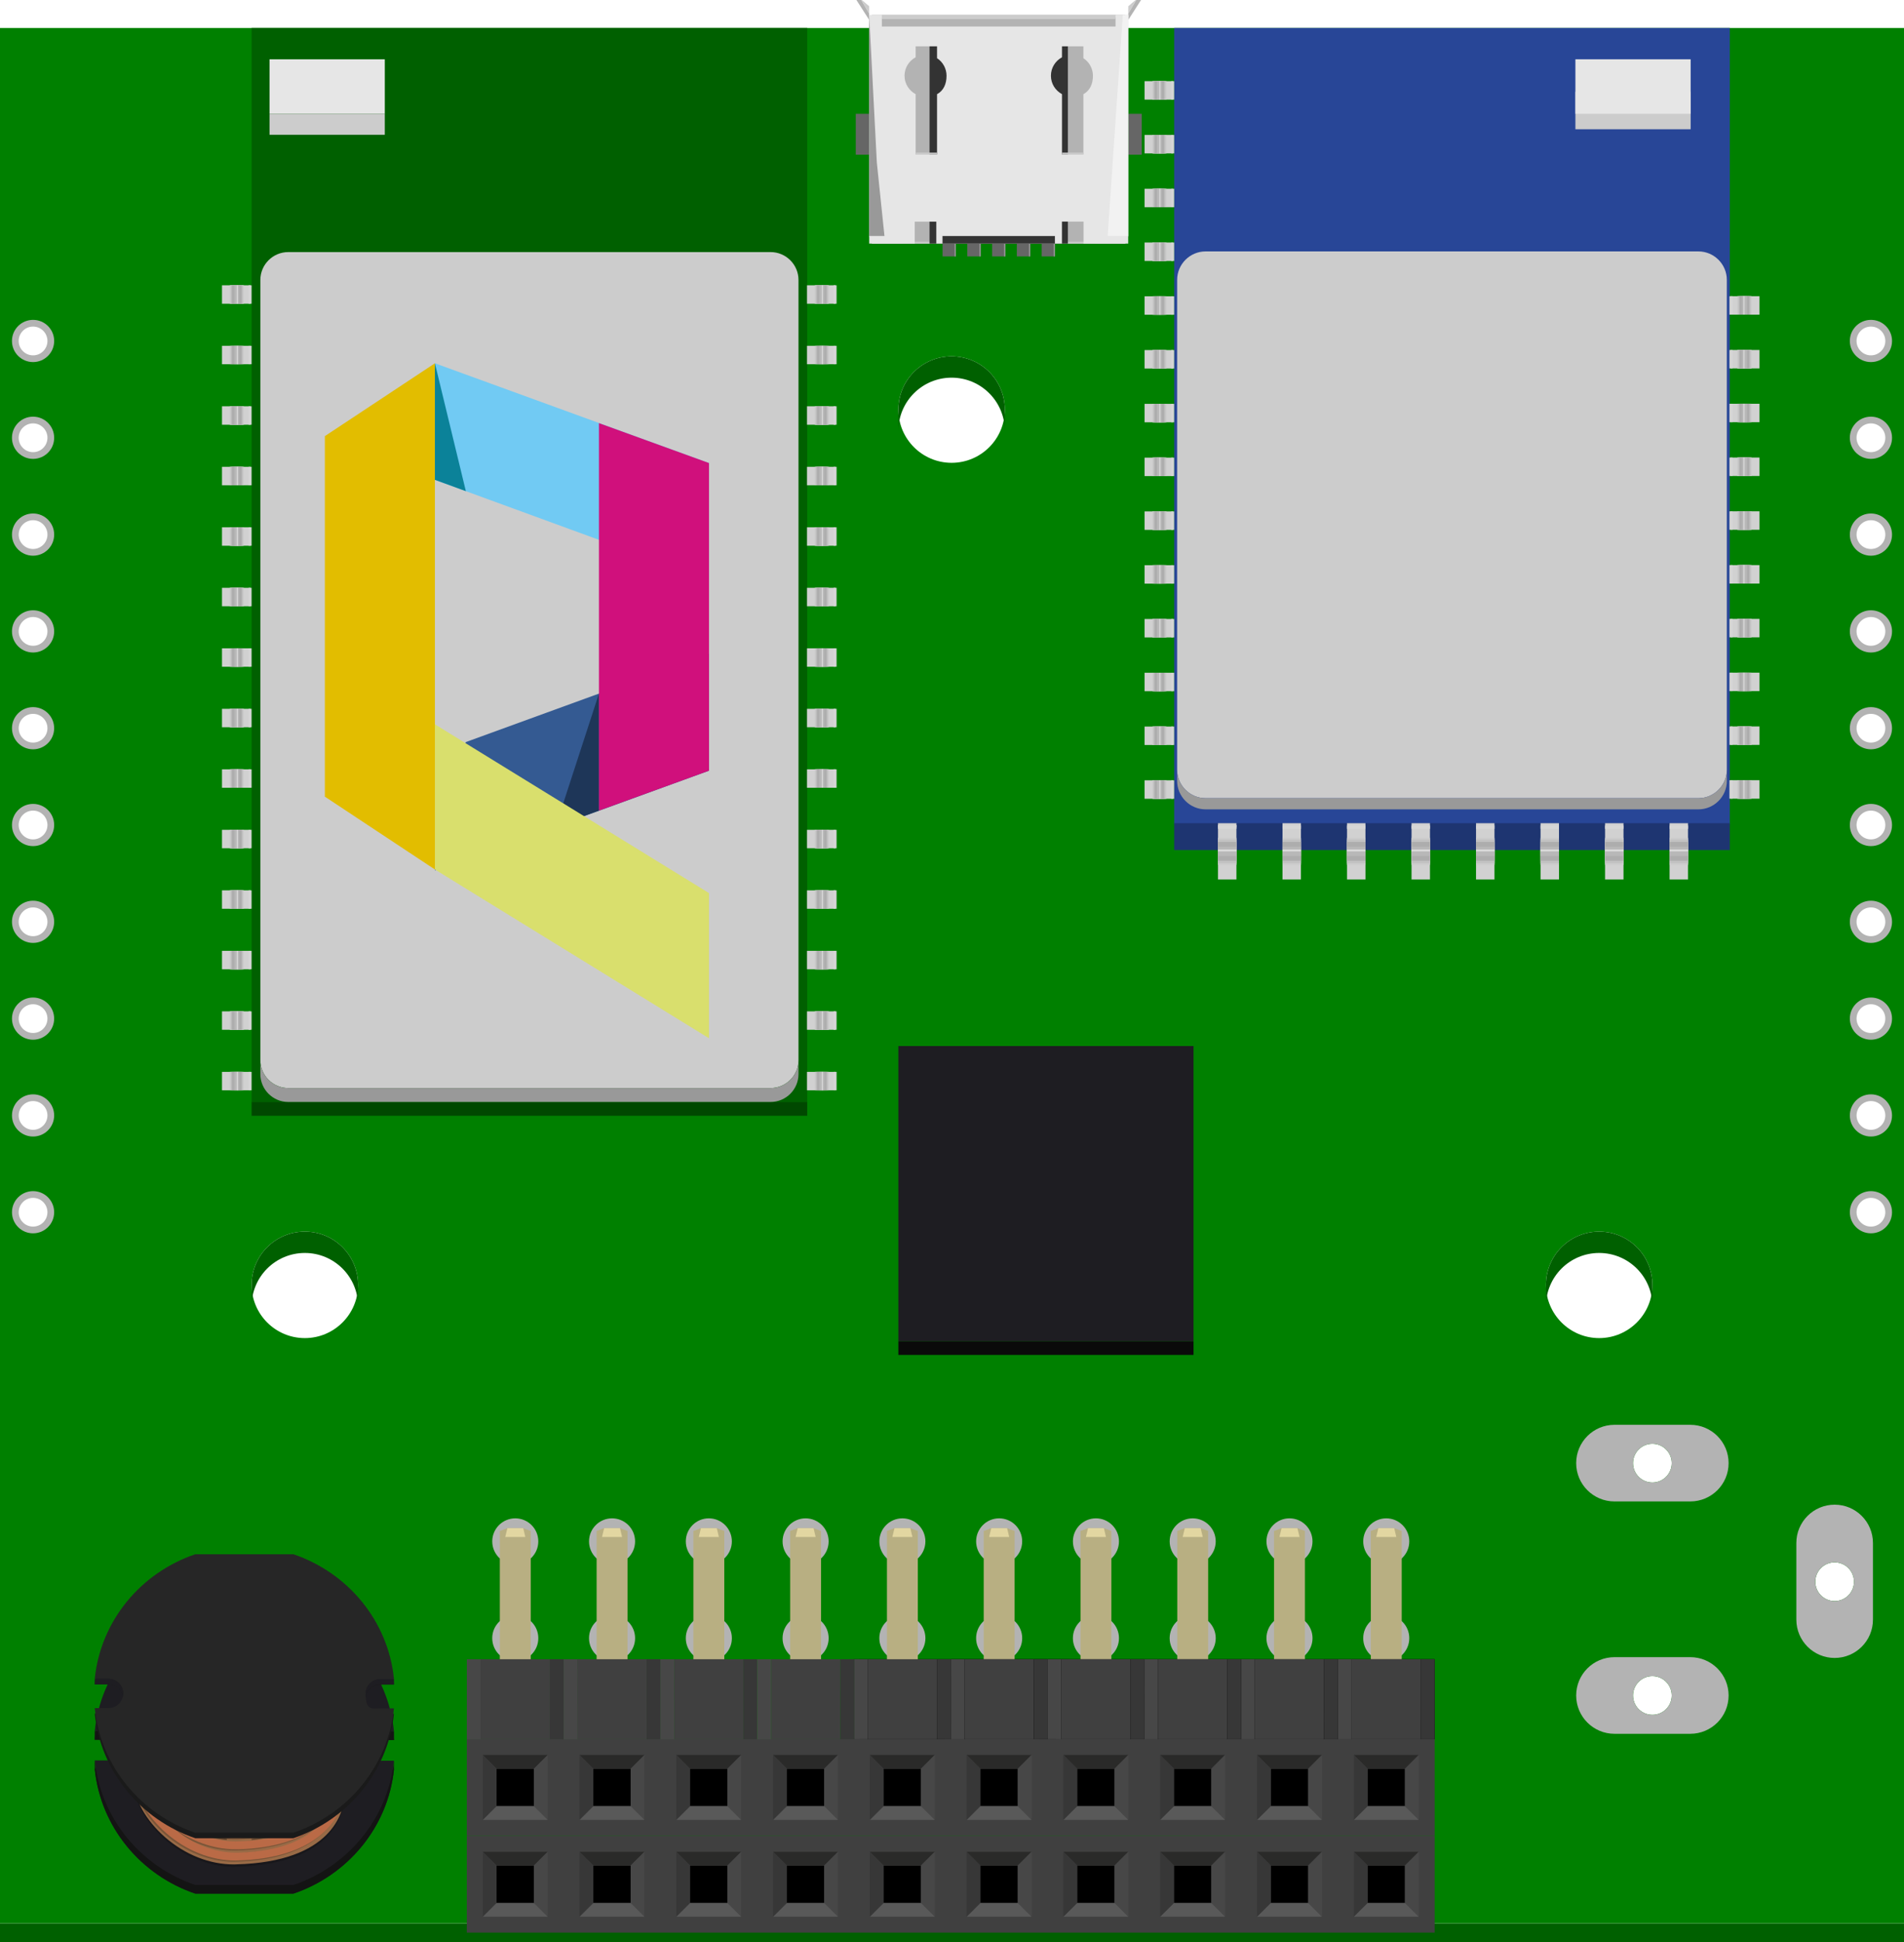<?xml version="1.0" encoding="utf-8"?>
<!-- Generator: Adobe Illustrator 16.0.0, SVG Export Plug-In . SVG Version: 6.00 Build 0)  -->
<!DOCTYPE svg PUBLIC "-//W3C//DTD SVG 1.1//EN" "http://www.w3.org/Graphics/SVG/1.1/DTD/svg11.dtd">
<svg version="1.1" id="Layer_1" xmlns="http://www.w3.org/2000/svg" xmlns:xlink="http://www.w3.org/1999/xlink" x="0px" y="0px"
	 width="141.66px" height="144.447px" viewBox="0 0 141.66 144.447" enable-background="new 0 0 141.66 144.447"
	 xml:space="preserve">
<desc>
	<referenceFile>generic_ic_dip_40_300mil_bread.svg</referenceFile>
</desc>
<g id="breadboard">
	<g>
		<rect id="connector0pin" x="37.251" y="131.378" fill="none" width="2.16" height="3.125"/>
		<rect id="connector0terminal" x="37.251" y="132.343" fill="none" width="2.16" height="2.16"/>
	</g>
	<g>
		<rect id="connector39pin" x="137.639" y="89.081" fill="none" width="3.125" height="2.16"/>
		<rect id="connector39terminal" x="137.639" y="89.081" fill="none" width="2.159" height="2.16"/>
	</g>
	<g>
		<rect id="connector19pin" x="102.057" y="138.599" fill="none" width="2.16" height="3.125"/>
		<rect id="connector19terminal" x="102.057" y="139.564" fill="none" width="2.16" height="2.16"/>
	</g>
	<g>
		<rect id="connector20pin" x="1.063" y="24.196" fill="none" width="3.125" height="2.16"/>
		<rect id="connector20terminal" x="1.063" y="24.196" fill="none" width="2.16" height="2.16"/>
	</g>
	<g>
		<rect id="connector38pin" x="137.639" y="81.88" fill="none" width="3.125" height="2.16"/>
		<rect id="connector38terminal" x="137.639" y="81.88" fill="none" width="2.159" height="2.16"/>
	</g>
	<g>
		<rect id="connector37pin" x="137.639" y="74.681" fill="none" width="3.125" height="2.16"/>
		<rect id="connector37terminal" x="137.639" y="74.681" fill="none" width="2.159" height="2.16"/>
	</g>
	<g>
		<rect id="connector36pin" x="137.639" y="67.48" fill="none" width="3.125" height="2.16"/>
		<rect id="connector36terminal" x="137.639" y="67.48" fill="none" width="2.159" height="2.16"/>
	</g>
	<g>
		<rect id="connector35pin" x="137.639" y="60.28" fill="none" width="3.125" height="2.16"/>
		<rect id="connector35terminal" x="137.639" y="60.28" fill="none" width="2.159" height="2.16"/>
	</g>
	<g>
		<rect id="connector34pin" x="137.639" y="53.081" fill="none" width="3.125" height="2.16"/>
		<rect id="connector34terminal" x="137.639" y="53.081" fill="none" width="2.159" height="2.16"/>
	</g>
	<g>
		<rect id="connector33pin" x="137.639" y="45.881" fill="none" width="3.125" height="2.159"/>
		<rect id="connector33terminal" x="137.639" y="45.881" fill="none" width="2.159" height="2.159"/>
	</g>
	<g>
		<rect id="connector32pin" x="137.639" y="38.68" fill="none" width="3.125" height="2.16"/>
		<rect id="connector32terminal" x="137.639" y="38.68" fill="none" width="2.159" height="2.16"/>
	</g>
	<g>
		<rect id="connector31pin" x="137.639" y="31.48" fill="none" width="3.125" height="2.16"/>
		<rect id="connector31terminal" x="137.639" y="31.48" fill="none" width="2.159" height="2.16"/>
	</g>
	<g>
		<rect id="connector30pin" x="137.639" y="24.28" fill="none" width="3.125" height="2.16"/>
		<rect id="connector30terminal" x="137.639" y="24.28" fill="none" width="2.159" height="2.16"/>
	</g>
	<g>
		<rect id="connector29pin" x="1.063" y="88.997" fill="none" width="3.125" height="2.16"/>
		<rect id="connector29terminal" x="1.063" y="88.997" fill="none" width="2.16" height="2.16"/>
	</g>
	<g>
		<rect id="connector28pin" x="1.063" y="81.796" fill="none" width="3.125" height="2.16"/>
		<rect id="connector28terminal" x="1.063" y="81.796" fill="none" width="2.16" height="2.16"/>
	</g>
	<g>
		<rect id="connector27pin" x="1.063" y="74.597" fill="none" width="3.125" height="2.16"/>
		<rect id="connector27terminal" x="1.063" y="74.597" fill="none" width="2.16" height="2.16"/>
	</g>
	<g>
		<rect id="connector26pin" x="1.063" y="67.396" fill="none" width="3.125" height="2.16"/>
		<rect id="connector26terminal" x="1.063" y="67.396" fill="none" width="2.16" height="2.16"/>
	</g>
	<g>
		<rect id="connector25pin" x="1.063" y="60.196" fill="none" width="3.125" height="2.16"/>
		<rect id="connector25terminal" x="1.063" y="60.196" fill="none" width="2.16" height="2.16"/>
	</g>
	<g>
		<rect id="connector24pin" x="1.063" y="52.997" fill="none" width="3.125" height="2.16"/>
		<rect id="connector24terminal" x="1.063" y="52.997" fill="none" width="2.16" height="2.16"/>
	</g>
	<g>
		<rect id="connector23pin" x="1.063" y="45.797" fill="none" width="3.125" height="2.159"/>
		<rect id="connector23terminal" x="1.063" y="45.797" fill="none" width="2.16" height="2.159"/>
	</g>
	<g>
		<rect id="connector22pin" x="1.063" y="38.596" fill="none" width="3.125" height="2.16"/>
		<rect id="connector22terminal" x="1.063" y="38.596" fill="none" width="2.16" height="2.16"/>
	</g>
	<g>
		<rect id="connector21pin" x="1.063" y="31.396" fill="none" width="3.125" height="2.16"/>
		<rect id="connector21terminal" x="1.063" y="31.396" fill="none" width="2.16" height="2.16"/>
	</g>
	<g>
		<rect id="connector1pin" x="44.452" y="131.378" fill="none" width="2.16" height="3.125"/>
		<rect id="connector1terminal" x="44.452" y="132.343" fill="none" width="2.16" height="2.16"/>
	</g>
	<g>
		<rect id="connector2pin" x="51.652" y="131.378" fill="none" width="2.16" height="3.125"/>
		<rect id="connector2terminal" x="51.652" y="132.343" fill="none" width="2.16" height="2.16"/>
	</g>
	<g>
		<rect id="connector3pin" x="58.852" y="131.378" fill="none" width="2.16" height="3.125"/>
		<rect id="connector3terminal" x="58.852" y="132.343" fill="none" width="2.16" height="2.16"/>
	</g>
	<g>
		<rect id="connector4pin" x="66.052" y="131.378" fill="none" width="2.16" height="3.125"/>
		<rect id="connector4terminal" x="66.052" y="132.343" fill="none" width="2.16" height="2.16"/>
	</g>
	<g>
		<rect id="connector5pin" x="73.252" y="131.378" fill="none" width="2.16" height="3.125"/>
		<rect id="connector5terminal" x="73.252" y="132.343" fill="none" width="2.16" height="2.16"/>
	</g>
	<g>
		<rect id="connector6pin" x="80.451" y="131.378" fill="none" width="2.16" height="3.125"/>
		<rect id="connector6terminal" x="80.451" y="132.343" fill="none" width="2.16" height="2.16"/>
	</g>
	<g>
		<rect id="connector7pin" x="87.652" y="131.378" fill="none" width="2.16" height="3.125"/>
		<rect id="connector7terminal" x="87.652" y="132.343" fill="none" width="2.16" height="2.16"/>
	</g>
	<g>
		<rect id="connector8pin" x="94.852" y="131.378" fill="none" width="2.16" height="3.125"/>
		<rect id="connector8terminal" x="94.852" y="132.343" fill="none" width="2.16" height="2.16"/>
	</g>
	<g>
		<rect id="connector9pin" x="102.053" y="131.378" fill="none" width="2.16" height="3.125"/>
		<rect id="connector9terminal" x="102.053" y="132.343" fill="none" width="2.16" height="2.16"/>
	</g>
	<g>
		<rect id="connector10pin" x="37.256" y="138.599" fill="none" width="2.16" height="3.125"/>
		<rect id="connector10terminal" x="37.256" y="139.564" fill="none" width="2.16" height="2.16"/>
	</g>
	<g>
		<rect id="connector11pin" x="44.455" y="138.599" fill="none" width="2.16" height="3.125"/>
		<rect id="connector11terminal" x="44.455" y="139.564" fill="none" width="2.16" height="2.16"/>
	</g>
	<g>
		<rect id="connector12pin" x="51.656" y="138.599" fill="none" width="2.16" height="3.125"/>
		<rect id="connector12terminal" x="51.656" y="139.564" fill="none" width="2.16" height="2.16"/>
	</g>
	<g>
		<rect id="connector13pin" x="58.855" y="138.599" fill="none" width="2.16" height="3.125"/>
		<rect id="connector13terminal" x="58.855" y="139.564" fill="none" width="2.16" height="2.16"/>
	</g>
	<g>
		<rect id="connector14pin" x="66.057" y="138.599" fill="none" width="2.16" height="3.125"/>
		<rect id="connector14terminal" x="66.057" y="139.564" fill="none" width="2.16" height="2.16"/>
	</g>
	<g>
		<rect id="connector15pin" x="73.256" y="138.599" fill="none" width="2.16" height="3.125"/>
		<rect id="connector15terminal" x="73.256" y="139.564" fill="none" width="2.16" height="2.16"/>
	</g>
	<g>
		<rect id="connector16pin" x="80.455" y="138.599" fill="none" width="2.16" height="3.125"/>
		<rect id="connector16terminal" x="80.455" y="139.564" fill="none" width="2.16" height="2.16"/>
	</g>
	<g>
		<rect id="connector17pin" x="87.656" y="138.599" fill="none" width="2.16" height="3.125"/>
		<rect id="connector17terminal" x="87.656" y="139.564" fill="none" width="2.16" height="2.16"/>
	</g>
	<g>
		<rect id="connector18pin" x="94.855" y="138.599" fill="none" width="2.16" height="3.125"/>
		<rect id="connector18terminal" x="94.855" y="139.564" fill="none" width="2.16" height="2.16"/>
	</g>
	<g>
		<rect y="143.052" fill="#006000" width="141.66" height="1.396"/>
		<path fill="#008000" d="M0,2.081v140.971h141.66V2.081H0z M2.46,91.48c-0.729,0-1.319-0.59-1.319-1.32
			c0-0.729,0.59-1.318,1.319-1.318s1.32,0.592,1.32,1.318C3.78,90.89,3.189,91.48,2.46,91.48z M2.46,84.281
			c-0.729,0-1.319-0.592-1.319-1.32s0.59-1.318,1.319-1.318s1.32,0.59,1.32,1.318S3.189,84.281,2.46,84.281z M2.46,77.079
			c-0.729,0-1.319-0.59-1.319-1.318s0.59-1.32,1.319-1.32s1.32,0.592,1.32,1.32S3.189,77.079,2.46,77.079z M2.46,69.88
			c-0.729,0-1.319-0.592-1.319-1.319c0-0.729,0.59-1.32,1.319-1.32s1.32,0.591,1.32,1.32C3.78,69.289,3.189,69.88,2.46,69.88z
			 M2.46,62.68c-0.729,0-1.319-0.592-1.319-1.32c0-0.728,0.59-1.32,1.319-1.32s1.32,0.593,1.32,1.32
			C3.78,62.089,3.189,62.68,2.46,62.68z M2.46,55.48c-0.729,0-1.319-0.591-1.319-1.32c0-0.729,0.59-1.318,1.319-1.318
			s1.32,0.59,1.32,1.318C3.78,54.889,3.189,55.48,2.46,55.48z M2.46,48.28c-0.729,0-1.319-0.591-1.319-1.32
			c0-0.729,0.59-1.319,1.319-1.319s1.32,0.592,1.32,1.319C3.78,47.689,3.189,48.28,2.46,48.28z M2.46,41.081
			c-0.729,0-1.319-0.592-1.319-1.319c0-0.729,0.59-1.32,1.319-1.32s1.32,0.591,1.32,1.32C3.78,40.489,3.189,41.081,2.46,41.081z
			 M2.46,33.88c-0.729,0-1.319-0.591-1.319-1.319c0-0.729,0.59-1.32,1.319-1.32s1.32,0.591,1.32,1.32
			C3.78,33.289,3.189,33.88,2.46,33.88z M2.46,26.68c-0.729,0-1.319-0.592-1.319-1.32c0-0.728,0.59-1.32,1.319-1.32
			s1.32,0.593,1.32,1.32C3.78,26.089,3.189,26.68,2.46,26.68z M22.68,99.521c-2.187,0-3.959-1.773-3.959-3.961
			s1.772-3.959,3.959-3.959c2.188,0,3.961,1.771,3.961,3.959S24.867,99.521,22.68,99.521z M38.46,123.281
			c-0.795,0-1.44-0.645-1.44-1.439s0.646-1.439,1.44-1.439c0.796,0,1.44,0.645,1.44,1.439S39.256,123.281,38.46,123.281z
			 M38.46,116.079c-0.795,0-1.44-0.645-1.44-1.438c0-0.797,0.646-1.441,1.44-1.441c0.796,0,1.44,0.646,1.44,1.441
			C39.9,115.435,39.256,116.079,38.46,116.079z M45.66,123.281c-0.795,0-1.439-0.645-1.439-1.439s0.645-1.439,1.439-1.439
			s1.439,0.645,1.439,1.439C47.1,122.636,46.455,123.281,45.66,123.281z M45.66,116.079c-0.795,0-1.439-0.645-1.439-1.438
			c0-0.797,0.645-1.441,1.439-1.441s1.439,0.646,1.439,1.441C47.1,115.435,46.455,116.079,45.66,116.079z M52.86,123.281
			c-0.796,0-1.44-0.645-1.44-1.439s0.645-1.439,1.44-1.439s1.439,0.645,1.439,1.439C54.3,122.636,53.655,123.281,52.86,123.281z
			 M52.86,116.079c-0.796,0-1.44-0.645-1.44-1.438c0-0.797,0.645-1.441,1.44-1.441s1.439,0.646,1.439,1.441
			C54.3,115.435,53.655,116.079,52.86,116.079z M60.061,123.281c-0.796,0-1.44-0.645-1.44-1.439s0.645-1.439,1.44-1.439
			s1.439,0.645,1.439,1.439S60.855,123.281,60.061,123.281z M60.061,116.079c-0.796,0-1.44-0.645-1.44-1.438
			c0-0.797,0.645-1.441,1.44-1.441s1.439,0.646,1.439,1.441C61.5,115.435,60.855,116.079,60.061,116.079z M67.26,123.281
			c-0.795,0-1.439-0.645-1.439-1.439s0.645-1.439,1.439-1.439c0.796,0,1.44,0.645,1.44,1.439S68.056,123.281,67.26,123.281z
			 M67.26,116.079c-0.795,0-1.439-0.645-1.439-1.438c0-0.797,0.645-1.441,1.439-1.441c0.796,0,1.44,0.646,1.44,1.441
			C68.7,115.435,68.056,116.079,67.26,116.079z M66.84,30.46c0-2.187,1.773-3.959,3.96-3.959c2.188,0,3.96,1.772,3.96,3.959
			c0,2.188-1.771,3.962-3.96,3.962C68.613,34.421,66.84,32.647,66.84,30.46z M74.4,123.281c-0.797,0-1.44-0.645-1.44-1.439
			s0.646-1.439,1.44-1.439s1.438,0.645,1.438,1.439C75.84,122.636,75.195,123.281,74.4,123.281z M74.4,116.079
			c-0.797,0-1.44-0.645-1.44-1.438c0-0.797,0.646-1.441,1.44-1.441s1.438,0.646,1.438,1.441
			C75.84,115.435,75.195,116.079,74.4,116.079z M81.602,123.281c-0.797,0-1.44-0.645-1.44-1.439s0.646-1.439,1.44-1.439
			s1.438,0.645,1.438,1.439S82.396,123.281,81.602,123.281z M81.602,116.079c-0.797,0-1.44-0.645-1.44-1.438
			c0-0.797,0.646-1.441,1.44-1.441s1.438,0.646,1.438,1.441C83.04,115.435,82.396,116.079,81.602,116.079z M88.8,123.281
			c-0.795,0-1.438-0.645-1.438-1.439s0.645-1.439,1.438-1.439c0.796,0,1.44,0.645,1.44,1.439S89.596,123.281,88.8,123.281z
			 M88.8,116.079c-0.795,0-1.438-0.645-1.438-1.438c0-0.797,0.645-1.441,1.438-1.441c0.796,0,1.44,0.646,1.44,1.441
			C90.24,115.435,89.596,116.079,88.8,116.079z M96,123.281c-0.795,0-1.439-0.645-1.439-1.439s0.646-1.439,1.439-1.439
			c0.796,0,1.439,0.645,1.439,1.439S96.796,123.281,96,123.281z M96,116.079c-0.795,0-1.439-0.645-1.439-1.438
			c0-0.797,0.646-1.441,1.439-1.441c0.796,0,1.439,0.646,1.439,1.441C97.439,115.435,96.796,116.079,96,116.079z M103.2,123.281
			c-0.796,0-1.44-0.645-1.44-1.439s0.646-1.439,1.44-1.439s1.44,0.645,1.44,1.439S103.995,123.281,103.2,123.281z M103.2,116.079
			c-0.796,0-1.44-0.645-1.44-1.438c0-0.797,0.646-1.441,1.44-1.441s1.44,0.646,1.44,1.441
			C104.641,115.435,103.995,116.079,103.2,116.079z M115.021,95.56c0-2.188,1.771-3.959,3.959-3.959s3.961,1.771,3.961,3.959
			s-1.773,3.961-3.961,3.961S115.021,97.747,115.021,95.56z M122.939,127.54c-0.795,0-1.439-0.645-1.439-1.439
			s0.645-1.439,1.439-1.439s1.439,0.645,1.439,1.439C124.38,126.896,123.734,127.54,122.939,127.54z M122.939,110.261
			c-0.795,0-1.439-0.646-1.439-1.441c0-0.793,0.645-1.439,1.439-1.439s1.439,0.646,1.439,1.439
			C124.379,109.615,123.734,110.261,122.939,110.261z M136.5,119.079c-0.795,0-1.439-0.645-1.439-1.438
			c0-0.797,0.646-1.441,1.439-1.441c0.796,0,1.439,0.646,1.439,1.441C137.939,118.435,137.296,119.079,136.5,119.079z M139.2,91.48
			c-0.729,0-1.32-0.59-1.32-1.32c0-0.729,0.591-1.318,1.32-1.318s1.319,0.592,1.319,1.318C140.521,90.89,139.93,91.48,139.2,91.48z
			 M139.2,84.281c-0.729,0-1.32-0.592-1.32-1.32s0.591-1.318,1.32-1.318s1.319,0.59,1.319,1.318
			C140.521,83.689,139.93,84.281,139.2,84.281z M139.2,77.079c-0.729,0-1.32-0.59-1.32-1.318s0.591-1.32,1.32-1.32
			s1.319,0.592,1.319,1.32C140.521,76.49,139.93,77.079,139.2,77.079z M139.2,69.88c-0.729,0-1.32-0.592-1.32-1.319
			c0-0.729,0.591-1.32,1.32-1.32s1.319,0.591,1.319,1.32C140.521,69.289,139.93,69.88,139.2,69.88z M139.2,62.68
			c-0.729,0-1.32-0.592-1.32-1.32c0-0.728,0.591-1.32,1.32-1.32s1.319,0.593,1.319,1.32C140.52,62.089,139.93,62.68,139.2,62.68z
			 M139.2,55.48c-0.729,0-1.32-0.591-1.32-1.32c0-0.729,0.591-1.318,1.32-1.318s1.319,0.59,1.319,1.318
			C140.52,54.889,139.93,55.48,139.2,55.48z M139.2,48.28c-0.729,0-1.32-0.591-1.32-1.32c0-0.729,0.591-1.319,1.32-1.319
			s1.319,0.592,1.319,1.319C140.521,47.689,139.93,48.28,139.2,48.28z M139.2,41.081c-0.729,0-1.32-0.592-1.32-1.319
			c0-0.729,0.591-1.32,1.32-1.32s1.319,0.591,1.319,1.32C140.521,40.489,139.93,41.081,139.2,41.081z M139.2,33.88
			c-0.729,0-1.32-0.591-1.32-1.319c0-0.729,0.591-1.32,1.32-1.32s1.319,0.591,1.319,1.32C140.52,33.289,139.93,33.88,139.2,33.88z
			 M139.2,26.68c-0.729,0-1.32-0.592-1.32-1.32c0-0.728,0.591-1.32,1.32-1.32s1.319,0.593,1.319,1.32
			C140.52,26.089,139.93,26.68,139.2,26.68z"/>
		<path fill="#B3B3B3" d="M125.76,123.251h-5.64c-1.574,0-2.85,1.275-2.85,2.85s1.275,2.85,2.85,2.85h5.64
			c1.574,0,2.85-1.275,2.85-2.85S127.334,123.251,125.76,123.251z M122.939,127.54c-0.795,0-1.439-0.645-1.439-1.439
			s0.645-1.439,1.439-1.439s1.439,0.645,1.439,1.439C124.38,126.896,123.734,127.54,122.939,127.54z"/>
		<path fill="#B3B3B3" d="M125.76,105.97h-5.64c-1.574,0-2.85,1.275-2.85,2.85s1.275,2.85,2.85,2.85h5.64
			c1.574,0,2.85-1.275,2.85-2.85S127.334,105.97,125.76,105.97z M122.939,110.261c-0.795,0-1.439-0.646-1.439-1.441
			c0-0.793,0.645-1.439,1.439-1.439s1.439,0.646,1.439,1.439C124.379,109.615,123.734,110.261,122.939,110.261z"/>
		<path fill="#B3B3B3" d="M136.5,111.911c-1.574,0-2.85,1.275-2.85,2.85v5.699c0,1.574,1.275,2.85,2.85,2.85s2.85-1.275,2.85-2.85
			v-5.699C139.35,113.187,138.074,111.911,136.5,111.911z M136.5,119.079c-0.795,0-1.439-0.645-1.439-1.438
			c0-0.797,0.646-1.441,1.439-1.441c0.796,0,1.439,0.646,1.439,1.441C137.939,118.435,137.296,119.079,136.5,119.079z"/>
		<rect x="18.72" y="2.081" fill="#006000" width="41.339" height="79.877"/>
		<rect x="18.72" y="81.958" fill="#004800" width="41.339" height="1.029"/>
		<path fill="#CCCCCC" d="M19.371,20.82c0-1.139,0.932-2.071,2.071-2.071h35.896c1.139,0,2.071,0.932,2.071,2.071v58.033
			c0,1.139-0.932,2.07-2.071,2.07H21.442c-1.139,0-2.071-0.932-2.071-2.07V20.82z"/>
		<path fill="#999999" d="M19.371,79.888c0,1.139,0.932,2.07,2.071,2.07h35.896c1.139,0,2.071-0.932,2.071-2.07v-1.035
			c0,1.139-0.932,2.07-2.071,2.07H21.442c-1.139,0-2.071-0.932-2.071-2.07V79.888z"/>
		<rect x="87.359" y="2.081" fill="#284697" width="41.341" height="59.212"/>
		<rect x="87.359" y="61.225" fill="#1E3571" width="41.341" height="1.996"/>
		<path fill="#CCCCCC" d="M87.581,20.814c0-1.164,0.952-2.115,2.115-2.115h36.667c1.163,0,2.115,0.952,2.115,2.115v36.436
			c0,1.163-0.952,2.115-2.115,2.115H89.696c-1.163,0-2.115-0.952-2.115-2.115V20.814z"/>
		<path fill="#999999" d="M128.479,58.081c0,1.164-0.952,2.115-2.115,2.115H89.696c-1.163,0-2.115-0.952-2.115-2.115v-0.832
			c0,1.163,0.952,2.115,2.115,2.115h36.667c1.163,0,2.115-0.952,2.115-2.115V58.081z"/>
		<rect x="66.84" y="77.8" fill="#1E1D22" width="21.96" height="21.961"/>
		<rect x="66.84" y="99.761" fill="#0A0A0A" width="21.96" height="1.012"/>
		<g id="con2_usb_micro_b_at" transform="matrix(1, 0, 0, 1, 18.604, 120.082)">
			<g>
				<rect x="58.894" y="-102.247" fill="#666666" width="0.99" height="1.235"/>
				<rect x="59.795" y="-102.108" fill="#999999" width="0.09" height="1.096"/>
			</g>
			<g>
				<rect x="57.049" y="-102.247" fill="#666666" width="0.99" height="1.235"/>
				<rect x="57.951" y="-102.108" fill="#999999" width="0.089" height="1.096"/>
			</g>
			<g>
				<rect x="55.209" y="-102.247" fill="#666666" width="0.99" height="1.235"/>
				<rect x="56.109" y="-102.108" fill="#999999" width="0.09" height="1.096"/>
			</g>
			<g>
				<rect x="53.365" y="-102.247" fill="#666666" width="0.99" height="1.235"/>
				<rect x="54.267" y="-102.108" fill="#999999" width="0.088" height="1.096"/>
			</g>
			<g>
				<rect x="51.523" y="-102.247" fill="#666666" width="0.989" height="1.235"/>
				<rect x="52.424" y="-102.108" fill="#999999" width="0.088" height="1.096"/>
			</g>
			<g>
				<polygon fill="#B3B3B3" points="46.265,-118.973 65.109,-118.973 65.109,-101.964 46.263,-101.964 				"/>
				<rect x="45.066" y="-111.618" fill="#666666" width="0.994" height="3.041"/>
				<rect x="65.342" y="-111.618" fill="#666666" width="1.002" height="3.041"/>
				<rect x="46.263" y="-102.094" fill="#CCCCCC" width="18.846" height="0.13"/>
				<rect x="50.556" y="-117.579" fill="#333333" width="10.292" height="15.614"/>
				<polygon fill="#B3B3B3" points="65.342,-118.603 65.342,-119.08 65.98,-120.163 66.343,-120.163 				"/>
				<polygon fill="#CCCCCC" points="65.342,-119.08 65.34,-119.08 65.342,-119.619 65.98,-120.163 				"/>
				<polygon fill="#B3B3B3" points="45.062,-120.163 45.425,-120.163 46.064,-119.08 46.064,-118.603 				"/>
				<polygon fill="#CCCCCC" points="45.425,-120.163 46.064,-119.619 46.066,-119.08 46.064,-119.08 				"/>
				<g>
					<g>
						<rect x="51.292" y="-118.601" fill="#F2F2F2" width="0.478" height="0.648"/>
					</g>
					<g>
						<rect x="53.377" y="-118.601" fill="#F2F2F2" width="0.479" height="0.648"/>
					</g>
					<g>
						<rect x="55.465" y="-118.601" fill="#F2F2F2" width="0.476" height="0.648"/>
					</g>
					<g>
						<rect x="57.549" y="-118.601" fill="#F2F2F2" width="0.477" height="0.648"/>
					</g>
					<g>
						<rect x="59.634" y="-118.601" fill="#F2F2F2" width="0.477" height="0.648"/>
					</g>
					<g>
						<rect x="60.015" y="-118.601" fill="#808080" width="0.096" height="0.648"/>
					</g>
					<g>
						<rect x="57.929" y="-118.601" fill="#808080" width="0.096" height="0.648"/>
					</g>
					<g>
						<rect x="55.842" y="-118.601" fill="#808080" width="0.098" height="0.648"/>
					</g>
					<g>
						<rect x="53.758" y="-118.601" fill="#808080" width="0.098" height="0.648"/>
					</g>
					<g>
						<rect x="51.671" y="-118.601" fill="#808080" width="0.097" height="0.648"/>
					</g>
				</g>
				<path fill="#4D4D4D" d="M60.625-118.787h-0.516v0.396h-0.477v-0.396h-1.607v0.396h-0.477v-0.396h-1.609v0.396h-0.477v-0.396
					h-1.607v0.396h-0.479v-0.396h-1.607v0.396h-0.478v-0.396h-0.323h-0.27c-0.079,0-0.145,0.063-0.145,0.146v1.064
					c0,0.079,0.063,0.146,0.145,0.146h10.003c0.079,0,0.146-0.063,0.146-0.146v-1.064c0-0.078-0.064-0.146-0.146-0.146H60.625z"/>
				<path fill="#CCCCCC" d="M65.342-102.53l-0.229,0.565h-2.534c0,0,2.303-0.11,2.385-0.281c0.082-0.17-0.109-0.284-0.109-0.284
					H65.342z"/>
				<path fill="#CCCCCC" d="M46.064-102.53l0.229,0.564h2.534c0,0-2.301-0.111-2.383-0.282c-0.082-0.17,0.108-0.282,0.108-0.282
					H46.064z"/>
				<path fill="#E6E6E6" d="M49.454-101.964v-1.634h1.604v1.634h0.461v-0.563h8.364v0.563h0.524v-1.635h1.604v1.635h3.326v-17.007
					H46.066v17.007H49.454z M60.409-115.821v-0.814h1.593v0.881c0.428,0.277,0.709,0.762,0.709,1.309
					c0,0.598-0.221,1.104-0.709,1.369l0,0v4.479H60.41v-4.481c-0.486-0.265-0.824-0.772-0.824-1.37S59.922-115.557,60.409-115.821z
					 M49.521-115.821v-0.814h1.592v0.881c0.426,0.277,0.707,0.762,0.707,1.309c0,0.598-0.217,1.104-0.707,1.369l0,0v4.479h-1.592
					v-4.481c-0.49-0.265-0.826-0.772-0.826-1.37S49.029-115.557,49.521-115.821z"/>
				<polygon fill="#F2F2F2" points="64.933,-118.973 65.342,-118.973 65.342,-102.53 63.808,-102.53 				"/>
				<polygon fill="#999999" points="46.064,-118.973 46.634,-107.993 47.201,-102.53 46.064,-102.53 				"/>
				<rect x="60.41" y="-108.729" fill="#CCCCCC" width="1.592" height="0.131"/>
				<rect x="49.519" y="-108.729" fill="#CCCCCC" width="1.592" height="0.131"/>
				<rect x="47.008" y="-118.77" fill="#B3B3B3" width="17.386" height="0.66"/>
				<rect x="47.008" y="-118.973" fill="#CCCCCC" width="17.386" height="0.313"/>
			</g>
		</g>
		<rect x="20.054" y="4.41" fill="#E6E6E6" width="8.576" height="4.055"/>
		<rect x="20.054" y="8.465" fill="#CCCCCC" width="8.576" height="1.558"/>
		<rect x="117.212" y="6.826" fill="#CCCCCC" width="8.575" height="2.787"/>
		<g>
			<rect x="34.731" y="136.54" fill="#404040" width="72.01" height="7.199"/>
			<rect x="34.731" y="129.341" fill="#404040" width="72.01" height="7.197"/>
			<g>
				<g>
					<rect x="94.548" y="131.55" width="2.781" height="2.781"/>
					<polygon fill="#2A2A29" points="93.521,130.525 94.546,131.55 97.329,131.55 98.354,130.525 					"/>
					<polygon fill="#474747" points="98.354,130.525 97.329,131.552 97.329,134.333 98.354,135.357 					"/>
					<polygon fill="#595959" points="98.354,135.357 97.329,134.333 94.546,134.333 93.521,135.357 					"/>
					<polygon fill="#373737" points="93.521,135.357 94.546,134.331 94.546,131.55 93.521,130.525 					"/>
					<rect x="101.749" y="131.55" width="2.778" height="2.781"/>
					<polygon fill="#2A2A29" points="100.723,130.525 101.747,131.55 104.529,131.55 105.557,130.525 					"/>
					<polygon fill="#474747" points="105.557,130.525 104.529,131.552 104.529,134.333 105.557,135.357 					"/>
					<polygon fill="#595959" points="105.555,135.357 104.527,134.333 101.747,134.333 100.723,135.357 					"/>
					<polygon fill="#373737" points="100.721,135.357 101.747,134.331 101.747,131.55 100.721,130.525 					"/>
					<rect x="94.548" y="138.749" width="2.781" height="2.783"/>
					<polygon fill="#2A2A29" points="93.521,137.726 94.546,138.749 97.329,138.749 98.354,137.726 					"/>
					<polygon fill="#474747" points="98.354,137.726 97.329,138.751 97.329,141.534 98.354,142.556 					"/>
					<polygon fill="#595959" points="98.354,142.556 97.329,141.534 94.546,141.534 93.521,142.556 					"/>
					<polygon fill="#373737" points="93.521,142.556 94.546,141.532 94.546,138.749 93.521,137.726 					"/>
					<rect x="101.749" y="138.749" width="2.778" height="2.783"/>
					<polygon fill="#2A2A29" points="100.723,137.726 101.747,138.749 104.529,138.749 105.557,137.726 					"/>
					<polygon fill="#474747" points="105.557,137.726 104.529,138.751 104.529,141.534 105.557,142.556 					"/>
					<polygon fill="#595959" points="105.555,142.556 104.527,141.534 101.747,141.534 100.723,142.556 					"/>
					<polygon fill="#373737" points="100.721,142.556 101.747,141.532 101.747,138.749 100.721,137.726 					"/>
				</g>
				<rect x="36.942" y="131.55" width="2.781" height="2.781"/>
				<polygon fill="#2A2A29" points="35.917,130.525 36.94,131.55 39.724,131.55 40.749,130.525 				"/>
				<polygon fill="#474747" points="40.749,130.525 39.724,131.552 39.724,134.333 40.749,135.357 				"/>
				<polygon fill="#595959" points="40.747,135.357 39.722,134.333 36.94,134.333 35.917,135.357 				"/>
				<polygon fill="#373737" points="35.915,135.357 36.94,134.331 36.94,131.55 35.915,130.525 				"/>
				<rect x="44.142" y="131.55" width="2.781" height="2.781"/>
				<polygon fill="#2A2A29" points="43.116,130.525 44.14,131.55 46.923,131.55 47.948,130.525 				"/>
				<polygon fill="#474747" points="47.948,130.525 46.923,131.552 46.923,134.333 47.948,135.357 				"/>
				<polygon fill="#595959" points="47.946,135.357 46.923,134.333 44.14,134.333 43.116,135.357 				"/>
				<polygon fill="#373737" points="43.114,135.357 44.14,134.331 44.14,131.55 43.114,130.525 				"/>
				<rect x="51.343" y="131.55" width="2.781" height="2.781"/>
				<polygon fill="#2A2A29" points="50.315,130.525 51.341,131.55 54.124,131.55 55.147,130.525 				"/>
				<polygon fill="#474747" points="55.147,130.525 54.124,131.552 54.124,134.333 55.147,135.357 				"/>
				<polygon fill="#595959" points="55.147,135.357 54.122,134.333 51.341,134.333 50.315,135.357 				"/>
				<polygon fill="#373737" points="50.313,135.357 51.341,134.331 51.341,131.55 50.313,130.525 				"/>
				<rect x="58.542" y="131.55" width="2.781" height="2.781"/>
				<polygon fill="#2A2A29" points="57.517,130.525 58.54,131.55 61.323,131.55 62.349,130.525 				"/>
				<polygon fill="#474747" points="62.349,130.525 61.323,131.552 61.323,134.333 62.349,135.357 				"/>
				<polygon fill="#595959" points="62.347,135.357 61.321,134.333 58.54,134.333 57.517,135.357 				"/>
				<polygon fill="#373737" points="57.515,135.357 58.54,134.331 58.54,131.55 57.515,130.525 				"/>
				<rect x="65.741" y="131.55" width="2.781" height="2.781"/>
				<polygon fill="#2A2A29" points="64.716,130.525 65.739,131.55 68.522,131.55 69.548,130.525 				"/>
				<polygon fill="#474747" points="69.548,130.525 68.522,131.552 68.522,134.333 69.548,135.357 				"/>
				<polygon fill="#595959" points="69.548,135.357 68.522,134.333 65.739,134.333 64.716,135.357 				"/>
				<polygon fill="#373737" points="64.714,135.357 65.739,134.331 65.739,131.55 64.714,130.525 				"/>
				<rect x="72.941" y="131.55" width="2.781" height="2.781"/>
				<polygon fill="#2A2A29" points="71.917,130.525 72.939,131.55 75.725,131.55 76.749,130.525 				"/>
				<polygon fill="#474747" points="76.749,130.525 75.725,131.552 75.725,134.333 76.749,135.357 				"/>
				<polygon fill="#595959" points="76.747,135.357 75.723,134.333 72.939,134.333 71.917,135.357 				"/>
				<polygon fill="#373737" points="71.915,135.357 72.939,134.331 72.939,131.55 71.915,130.525 				"/>
				<rect x="80.143" y="131.55" width="2.78" height="2.781"/>
				<polygon fill="#2A2A29" points="79.116,130.525 80.141,131.55 82.923,131.55 83.948,130.525 				"/>
				<polygon fill="#474747" points="83.948,130.525 82.923,131.552 82.923,134.333 83.948,135.357 				"/>
				<polygon fill="#595959" points="83.945,135.357 82.923,134.333 80.141,134.333 79.116,135.357 				"/>
				<polygon fill="#373737" points="79.113,135.357 80.141,134.331 80.141,131.55 79.113,130.525 				"/>
				<rect x="87.343" y="131.55" width="2.781" height="2.781"/>
				<polygon fill="#2A2A29" points="86.314,130.525 87.341,131.55 90.124,131.55 91.146,130.525 				"/>
				<polygon fill="#474747" points="91.146,130.525 90.124,131.552 90.124,134.333 91.146,135.357 				"/>
				<polygon fill="#595959" points="91.146,135.357 90.122,134.333 87.341,134.333 86.314,135.357 				"/>
				<polygon fill="#373737" points="86.313,135.357 87.341,134.331 87.341,131.55 86.313,130.525 				"/>
				<rect x="36.942" y="138.749" width="2.781" height="2.783"/>
				<polygon fill="#2A2A29" points="35.917,137.726 36.94,138.749 39.724,138.749 40.749,137.726 				"/>
				<polygon fill="#474747" points="40.749,137.726 39.724,138.751 39.724,141.534 40.749,142.556 				"/>
				<polygon fill="#595959" points="40.747,142.556 39.722,141.534 36.94,141.534 35.917,142.556 				"/>
				<polygon fill="#373737" points="35.915,142.556 36.94,141.532 36.94,138.749 35.915,137.726 				"/>
				<rect x="44.142" y="138.749" width="2.781" height="2.783"/>
				<polygon fill="#2A2A29" points="43.116,137.726 44.14,138.749 46.923,138.749 47.948,137.726 				"/>
				<polygon fill="#474747" points="47.948,137.726 46.923,138.751 46.923,141.534 47.948,142.556 				"/>
				<polygon fill="#595959" points="47.946,142.556 46.923,141.534 44.14,141.534 43.116,142.556 				"/>
				<polygon fill="#373737" points="43.114,142.556 44.14,141.532 44.14,138.749 43.114,137.726 				"/>
				<rect x="51.343" y="138.749" width="2.781" height="2.783"/>
				<polygon fill="#2A2A29" points="50.315,137.726 51.341,138.749 54.124,138.749 55.147,137.726 				"/>
				<polygon fill="#474747" points="55.147,137.726 54.124,138.751 54.124,141.534 55.147,142.556 				"/>
				<polygon fill="#595959" points="55.147,142.556 54.122,141.534 51.341,141.534 50.315,142.556 				"/>
				<polygon fill="#373737" points="50.313,142.556 51.341,141.532 51.341,138.749 50.313,137.726 				"/>
				<rect x="58.542" y="138.749" width="2.781" height="2.783"/>
				<polygon fill="#2A2A29" points="57.517,137.726 58.54,138.749 61.323,138.749 62.349,137.726 				"/>
				<polygon fill="#474747" points="62.349,137.726 61.323,138.751 61.323,141.534 62.349,142.556 				"/>
				<polygon fill="#595959" points="62.347,142.556 61.321,141.534 58.54,141.534 57.517,142.556 				"/>
				<polygon fill="#373737" points="57.515,142.556 58.54,141.532 58.54,138.749 57.515,137.726 				"/>
				<rect x="65.741" y="138.749" width="2.781" height="2.783"/>
				<polygon fill="#2A2A29" points="64.716,137.726 65.739,138.749 68.522,138.749 69.548,137.726 				"/>
				<polygon fill="#474747" points="69.548,137.726 68.522,138.751 68.522,141.534 69.548,142.556 				"/>
				<polygon fill="#595959" points="69.548,142.556 68.522,141.534 65.739,141.534 64.716,142.556 				"/>
				<polygon fill="#373737" points="64.714,142.556 65.739,141.532 65.739,138.749 64.714,137.726 				"/>
				<rect x="72.941" y="138.749" width="2.781" height="2.783"/>
				<polygon fill="#2A2A29" points="71.917,137.726 72.939,138.749 75.725,138.749 76.749,137.726 				"/>
				<polygon fill="#474747" points="76.749,137.726 75.725,138.751 75.725,141.534 76.749,142.556 				"/>
				<polygon fill="#595959" points="76.747,142.556 75.723,141.534 72.939,141.534 71.917,142.556 				"/>
				<polygon fill="#373737" points="71.915,142.556 72.939,141.532 72.939,138.749 71.915,137.726 				"/>
				<rect x="80.143" y="138.749" width="2.78" height="2.783"/>
				<polygon fill="#2A2A29" points="79.116,137.726 80.141,138.749 82.923,138.749 83.948,137.726 				"/>
				<polygon fill="#474747" points="83.948,137.726 82.923,138.751 82.923,141.534 83.948,142.556 				"/>
				<polygon fill="#595959" points="83.945,142.556 82.923,141.534 80.141,141.534 79.116,142.556 				"/>
				<polygon fill="#373737" points="79.113,142.556 80.141,141.532 80.141,138.749 79.113,137.726 				"/>
				<rect x="87.343" y="138.749" width="2.781" height="2.783"/>
				<polygon fill="#2A2A29" points="86.314,137.726 87.341,138.749 90.124,138.749 91.146,137.726 				"/>
				<polygon fill="#474747" points="91.146,137.726 90.124,138.751 90.124,141.534 91.146,142.556 				"/>
				<polygon fill="#595959" points="91.146,142.556 90.122,141.534 87.341,141.534 86.314,142.556 				"/>
				<polygon fill="#373737" points="86.313,142.556 87.341,141.532 87.341,138.749 86.313,137.726 				"/>
			</g>
		</g>
		<g>
			<g>
				<circle fill="#B3B3B3" cx="38.337" cy="114.64" r="1.713"/>
			</g>
			<g>
				<circle fill="#B3B3B3" cx="45.538" cy="114.64" r="1.713"/>
			</g>
			<g>
				<circle fill="#B3B3B3" cx="52.738" cy="114.64" r="1.713"/>
			</g>
			<g>
				<circle fill="#B3B3B3" cx="59.938" cy="114.64" r="1.713"/>
			</g>
			<g>
				<circle fill="#B3B3B3" cx="67.138" cy="114.64" r="1.713"/>
			</g>
			<g>
				<circle fill="#B3B3B3" cx="74.338" cy="114.64" r="1.713"/>
			</g>
			<g>
				<circle fill="#B3B3B3" cx="81.539" cy="114.64" r="1.713"/>
			</g>
			<g>
				<circle fill="#B3B3B3" cx="88.738" cy="114.64" r="1.713"/>
			</g>
			<g>
				<circle fill="#B3B3B3" cx="95.939" cy="114.64" r="1.713"/>
			</g>
			<g>
				<circle fill="#B3B3B3" cx="103.139" cy="114.64" r="1.713"/>
			</g>
		</g>
		<g>
			<g>
				<circle fill="#B3B3B3" cx="38.337" cy="121.84" r="1.714"/>
			</g>
			<g>
				<circle fill="#B3B3B3" cx="45.538" cy="121.84" r="1.714"/>
			</g>
			<g>
				<circle fill="#B3B3B3" cx="52.738" cy="121.84" r="1.714"/>
			</g>
			<g>
				<circle fill="#B3B3B3" cx="59.938" cy="121.84" r="1.714"/>
			</g>
			<g>
				<circle fill="#B3B3B3" cx="67.138" cy="121.84" r="1.714"/>
			</g>
			<g>
				<circle fill="#B3B3B3" cx="74.338" cy="121.84" r="1.714"/>
			</g>
			<g>
				<circle fill="#B3B3B3" cx="81.539" cy="121.84" r="1.714"/>
			</g>
			<g>
				<circle fill="#B3B3B3" cx="88.738" cy="121.84" r="1.714"/>
			</g>
			<g>
				<circle fill="#B3B3B3" cx="95.939" cy="121.84" r="1.714"/>
			</g>
			<g>
				<circle fill="#B3B3B3" cx="103.139" cy="121.84" r="1.714"/>
			</g>
		</g>
		<g>
			<polyline points="106.741,123.406 63.538,123.404 63.538,129.359 106.74,129.359 			"/>
			<g>
				<g>
					<polygon fill="#B8AF82" points="37.188,113.868 37.75,113.656 38.929,113.656 39.487,113.868 39.487,124.837 37.188,124.837 
											"/>
				</g>
				<g>
					<polygon fill="#B8AF82" points="44.389,113.868 44.95,113.656 46.129,113.656 46.688,113.868 46.688,124.837 44.389,124.837 
											"/>
				</g>
				<g>
					<polygon fill="#B8AF82" points="51.589,113.868 52.15,113.656 53.329,113.656 53.888,113.868 53.888,124.837 51.589,124.837 
											"/>
				</g>
				<g>
					<polygon fill="#B8AF82" points="58.789,113.868 59.351,113.656 60.529,113.656 61.088,113.868 61.088,124.837 58.789,124.837 
											"/>
				</g>
				<g>
					<polygon fill="#B8AF82" points="65.989,113.868 66.551,113.656 67.729,113.656 68.288,113.868 68.288,124.837 65.989,124.837 
											"/>
				</g>
				<g>
					<polygon fill="#B8AF82" points="73.189,113.868 73.751,113.656 74.93,113.656 75.488,113.868 75.488,124.837 73.189,124.837 
											"/>
				</g>
				<g>
					<polygon fill="#B8AF82" points="80.391,113.868 80.951,113.656 82.13,113.656 82.688,113.868 82.688,124.837 80.391,124.837 
											"/>
				</g>
				<g>
					<polygon fill="#B8AF82" points="87.59,113.868 88.15,113.656 89.33,113.656 89.889,113.868 89.889,124.837 87.59,124.837 					
						"/>
				</g>
				<g>
					<polygon fill="#B8AF82" points="94.79,113.868 95.352,113.656 96.529,113.656 97.089,113.868 97.089,124.837 94.79,124.837 
											"/>
				</g>
				<g>
					<polygon fill="#B8AF82" points="101.99,113.868 102.552,113.656 103.73,113.656 104.289,113.868 104.289,124.837 
						101.99,124.837 					"/>
				</g>
			</g>
			<g>
				<g>
					<polygon fill="#E2D6A1" points="37.75,113.656 37.591,114.312 39.085,114.312 38.929,113.656 					"/>
				</g>
				<g>
					<polygon fill="#E2D6A1" points="44.95,113.656 44.791,114.312 46.285,114.312 46.129,113.656 					"/>
				</g>
				<g>
					<polygon fill="#E2D6A1" points="52.15,113.656 51.991,114.312 53.485,114.312 53.329,113.656 					"/>
				</g>
				<g>
					<polygon fill="#E2D6A1" points="59.351,113.656 59.191,114.312 60.686,114.312 60.529,113.656 					"/>
				</g>
				<g>
					<polygon fill="#E2D6A1" points="66.551,113.656 66.392,114.312 67.886,114.312 67.729,113.656 					"/>
				</g>
				<g>
					<polygon fill="#E2D6A1" points="73.751,113.656 73.592,114.312 75.086,114.312 74.93,113.656 					"/>
				</g>
				<g>
					<polygon fill="#E2D6A1" points="80.951,113.656 80.792,114.312 82.286,114.312 82.13,113.656 					"/>
				</g>
				<g>
					<polygon fill="#E2D6A1" points="88.15,113.656 87.992,114.312 89.486,114.312 89.33,113.656 					"/>
				</g>
				<g>
					<polygon fill="#E2D6A1" points="95.352,113.656 95.191,114.312 96.688,114.312 96.529,113.656 					"/>
				</g>
				<g>
					<polygon fill="#E2D6A1" points="102.552,113.656 102.393,114.312 103.887,114.312 103.73,113.656 					"/>
				</g>
			</g>
			<polygon points="106.74,129.359 106.741,123.406 70.736,123.406 70.737,129.359 			"/>
			<rect x="93.357" y="123.404" fill="#404040" width="5.154" height="5.955"/>
			<polygon fill="#474747" points="93.357,123.404 92.335,123.406 92.336,129.359 93.357,129.359 			"/>
			<polygon fill="#373737" points="98.512,129.359 99.535,129.359 99.536,123.406 98.514,123.406 			"/>
			<rect x="71.76" y="123.406" fill="#404040" width="5.152" height="5.953"/>
			<polygon fill="#474747" points="71.76,123.406 70.736,123.406 70.737,129.359 71.761,129.359 			"/>
			<polygon fill="#373737" points="76.915,129.359 77.936,129.357 77.936,123.406 76.914,123.406 			"/>
			<rect x="64.559" y="123.406" fill="#404040" width="5.154" height="5.951"/>
			<polygon fill="#474747" points="64.559,123.406 63.538,123.404 63.538,129.359 64.559,129.357 			"/>
			<polygon fill="#373737" points="69.713,129.357 70.737,129.359 70.736,123.406 69.713,123.406 			"/>
			<rect x="78.958" y="123.406" fill="#404040" width="5.153" height="5.953"/>
			<polygon fill="#474747" points="78.958,123.406 77.936,123.406 77.936,129.357 78.959,129.359 			"/>
			<polygon fill="#373737" points="84.113,129.359 85.139,129.359 85.137,123.406 84.113,123.406 			"/>
			<rect x="86.159" y="123.406" fill="#404040" width="5.153" height="5.953"/>
			<polygon fill="#474747" points="86.159,123.406 85.137,123.406 85.139,129.359 86.158,129.359 			"/>
			<polygon fill="#373737" points="91.313,129.359 92.336,129.359 92.335,123.406 91.313,123.406 			"/>
			<rect x="100.563" y="123.406" fill="#404040" width="5.153" height="5.953"/>
			<polygon fill="#474747" points="100.563,123.406 99.54,123.406 99.541,129.359 100.563,129.359 			"/>
			<polygon fill="#373737" points="105.717,129.359 106.74,129.359 106.741,123.406 105.718,123.406 			"/>
			<path d="M63.538,129.359"/>
			<path d="M63.538,123.404"/>
			<line fill="none" x1="63.538" y1="129.359" x2="63.538" y2="123.404"/>
			<rect x="50.155" y="123.406" fill="#404040" width="5.153" height="5.953"/>
			<polygon fill="#474747" points="50.154,123.406 49.132,123.406 49.132,129.359 50.155,129.359 			"/>
			<polygon fill="#373737" points="55.309,129.359 56.333,129.359 56.332,123.406 55.309,123.406 			"/>
			<line fill="none" x1="33.71" y1="123.406" x2="33.71" y2="129.359"/>
			<rect x="35.755" y="123.406" fill="#404040" width="5.154" height="5.953"/>
			<polygon fill="#474747" points="35.755,123.406 34.733,123.406 34.732,129.359 35.755,129.359 			"/>
			<polygon fill="#373737" points="40.91,129.359 41.934,129.359 41.934,123.406 40.911,123.406 			"/>
			<rect x="42.955" y="123.406" fill="#404040" width="5.153" height="5.953"/>
			<polygon fill="#474747" points="42.954,123.406 41.934,123.406 41.934,129.359 42.956,129.359 			"/>
			<polygon fill="#373737" points="48.109,129.359 49.132,129.359 49.132,123.406 48.11,123.406 			"/>
			<rect x="57.36" y="123.406" fill="#404040" width="5.154" height="5.953"/>
			<polygon fill="#474747" points="57.359,123.406 56.337,123.406 56.337,129.359 57.36,129.359 			"/>
			<polygon fill="#373737" points="62.515,129.359 63.538,129.359 63.538,123.404 62.514,123.406 			"/>
		</g>
		<g>
			<g>
				<path fill="#1A1A1A" d="M7.049,129.394h1.026c0.6,0,1.088,0.488,1.088,1.09c0,0.598-0.488,1.084-1.087,1.084H7.049
					c0.435,4.32,3.429,7.898,7.479,9.27h7.305c4.041-1.369,7.033-4.936,7.478-9.246h-1.024c-0.599,0-1.087-0.486-1.087-1.086
					s0.488-1.088,1.087-1.088h1.028c-0.427-4.326-3.423-7.914-7.481-9.291H14.53C10.478,121.497,7.486,125.073,7.049,129.394z"/>
				<path fill="#1E1D22" d="M7.049,128.755h1.028c0.599,0,1.086,0.488,1.086,1.09c0,0.598-0.486,1.086-1.086,1.086H7.049
					c0.436,4.32,3.431,7.896,7.479,9.27h7.307c4.038-1.369,7.032-4.938,7.475-9.246h-1.026c-0.599,0-1.086-0.488-1.086-1.088
					c0-0.598,0.486-1.086,1.086-1.086h1.03c-0.425-4.328-3.423-7.916-7.479-9.291h-7.308C10.48,120.859,7.485,124.435,7.049,128.755
					z"/>
				<path fill="#141414" d="M29.315,128.781h-1.03c-0.6,0-1.086,0.488-1.086,1.086v0.639c0-0.6,0.488-1.088,1.087-1.088h1.028"/>
				<path fill="#141414" d="M29.311,130.954c-0.443,4.309-3.437,7.877-7.475,9.246h-7.307c-4.049-1.373-7.043-4.949-7.479-9.27
					v0.637c0.435,4.32,3.429,7.898,7.479,9.27h7.305c4.041-1.369,7.033-4.936,7.478-9.246"/>
				<path fill="#141414" d="M9.164,129.845c0-0.602-0.487-1.09-1.086-1.09H7.049v0.639h1.026c0.6,0,1.088,0.488,1.088,1.09"/>
				<path fill="#1A1A1A" d="M17.854,135.482c0.008,0,0.016,0,0.021,0h-0.044C17.838,135.482,17.846,135.482,17.854,135.482z"/>
				<g>
					<path fill="none" stroke="#BA542E" stroke-width="0.7" stroke-miterlimit="10" d="M9.175,127.003
						c-0.176,2.799,8.426-0.092,8.147,4.807c-0.031,0.547,0.597,5.205,0.628,5.727c0.03,0.52-0.773,0.605-1.207,0.609"/>
				</g>
				<g>
					<g>
						<g>
							<g enable-background="new    ">
								<g>
									<path opacity="0.2" enable-background="new    " d="M10.04,132.825c-0.088,1.145,0.815,2.748,2.239,3.996
										c1.505,1.309,3.312,2.025,5.129,2.025l0.168-0.008c7.146-0.18,7.977-3.906,8.065-5.043l-0.149-0.008
										c-0.178,0.619-0.543,1.402-1.303,2.125c-0.917,1.168-2.794,2.338-6.632,2.432c-0.056,0.002-0.108,0.002-0.166,0.002
										c-2.226,0-3.874-1.16-4.686-1.867c-0.354-0.309-0.674-0.641-0.95-0.984c-0.827-0.857-1.414-1.82-1.628-2.664L10.04,132.825
										"/>
									<path fill="#986A46" d="M10.04,132.646c-0.088,1.143,0.815,2.748,2.239,3.996c1.505,1.309,3.312,2.025,5.129,2.025
										l0.168-0.006c7.146-0.182,7.977-3.908,8.065-5.043l-0.149-0.008c-0.178,0.619-0.543,1.4-1.303,2.123
										c-0.917,1.168-2.794,2.338-6.632,2.434c-0.056,0.002-0.108,0.002-0.166,0.002c-2.226,0-3.874-1.162-4.686-1.869
										c-0.354-0.307-0.674-0.641-0.95-0.984c-0.827-0.857-1.414-1.818-1.628-2.664L10.04,132.646"/>
									<path fill="#986A46" d="M10.04,131.818c-0.021,0.258,0.011,0.537,0.085,0.832c0.215,0.846,0.799,1.807,1.628,2.664
										c0.167,0.172,0.341,0.34,0.524,0.5c1.505,1.305,3.312,2.023,5.129,2.023l0.168-0.006c3.503-0.088,5.488-1.029,6.614-2.098
										c0.758-0.723,1.127-1.504,1.303-2.123c0.095-0.332,0.135-0.619,0.149-0.82l-0.149-0.01
										c-0.18,0.621-0.549,1.408-1.313,2.133c-0.922,1.164-2.8,2.322-6.622,2.426c-0.062,0.002-0.123,0.002-0.184,0.002
										c-2.218,0-3.859-1.174-4.668-1.871c-0.354-0.307-0.675-0.639-0.951-0.984c-0.829-0.855-1.414-1.816-1.628-2.662
										L10.04,131.818"/>
									<path fill="#986A46" d="M10.04,130.988c-0.021,0.258,0.011,0.537,0.085,0.834c0.215,0.844,0.799,1.807,1.628,2.662
										c0.167,0.172,0.341,0.34,0.524,0.5c1.505,1.307,3.312,2.025,5.129,2.025l0.168-0.008c3.493-0.09,5.475-1.021,6.604-2.088
										c0.764-0.725,1.133-1.512,1.313-2.133c0.095-0.336,0.135-0.625,0.149-0.828l-0.148-0.008
										c-0.179,0.625-0.552,1.416-1.326,2.15c-0.922,1.16-2.802,2.314-6.61,2.412c-0.048,0.004-0.097,0.004-0.144,0.004
										c-2.238,0-3.893-1.17-4.707-1.869c-0.354-0.309-0.675-0.641-0.951-0.986c-0.829-0.854-1.414-1.816-1.628-2.66
										L10.04,130.988"/>
									<path fill="#986A46" d="M10.04,130.159c-0.021,0.258,0.011,0.537,0.085,0.834c0.215,0.844,0.799,1.807,1.628,2.66
										c0.167,0.174,0.341,0.342,0.524,0.502c1.505,1.307,3.312,2.016,5.129,2.016h0.168c3.482-0.086,5.464-1.016,6.591-2.076
										c0.774-0.73,1.147-1.523,1.326-2.15c0.094-0.332,0.134-0.617,0.148-0.82l-0.148-0.01c-0.179,0.625-0.552,1.418-1.326,2.15
										c-0.922,1.162-2.802,2.314-6.61,2.412c-0.055,0.002-0.108,0.004-0.164,0.004c-2.228,0-3.875-1.168-4.687-1.867
										c-0.354-0.309-0.675-0.643-0.951-0.986c-0.829-0.854-1.414-1.818-1.628-2.662L10.04,130.159"/>
									<path fill="#986A46" d="M10.04,129.331c-0.021,0.258,0.011,0.537,0.085,0.834c0.215,0.844,0.799,1.805,1.628,2.662
										c0.167,0.172,0.341,0.34,0.524,0.5c1.505,1.307,3.312,2.016,5.129,2.016h0.168c3.482-0.086,5.464-1.016,6.591-2.078
										c0.774-0.729,1.147-1.523,1.326-2.148c0.094-0.332,0.134-0.617,0.148-0.82l-0.148-0.008
										c-0.18,0.625-0.552,1.418-1.328,2.15c-0.923,1.16-2.802,2.311-6.608,2.404c-0.066,0.002-0.136,0.002-0.203,0.002
										c-2.208,0-3.84-1.168-4.649-1.863c-0.351-0.305-0.668-0.637-0.944-0.977c-0.831-0.857-1.419-1.822-1.635-2.668
										L10.04,129.331"/>
									<path fill="#986A46" d="M10.04,128.501c-0.021,0.256,0.011,0.539,0.085,0.834c0.216,0.848,0.804,1.811,1.635,2.668
										c0.165,0.17,0.337,0.334,0.517,0.492c1.505,1.307,3.312,2.018,5.129,2.018h0.168c3.48-0.088,5.462-1.014,6.589-2.076
										c0.776-0.73,1.148-1.525,1.328-2.15c0.094-0.334,0.134-0.617,0.148-0.82l-0.149-0.01c-0.179,0.623-0.549,1.414-1.316,2.141
										c-0.923,1.164-2.8,2.32-6.619,2.416c-0.056,0.002-0.108,0.004-0.165,0.004c-2.227,0-3.875-1.164-4.686-1.869
										c-0.346-0.299-0.656-0.623-0.929-0.955c-0.84-0.863-1.434-1.832-1.651-2.686L10.04,128.501"/>
									<path fill="#986A46" d="M10.04,127.673c-0.021,0.256,0.011,0.537,0.085,0.832c0.217,0.854,0.811,1.824,1.651,2.686
										c0.159,0.164,0.328,0.322,0.503,0.475c1.505,1.309,3.312,2.02,5.129,2.02h0.168c3.49-0.09,5.473-1.021,6.6-2.088
										c0.768-0.729,1.138-1.52,1.316-2.141c0.095-0.334,0.134-0.619,0.149-0.82l-0.594-0.029
										c-0.079,1.029-0.85,4.412-7.492,4.574c-0.062,0.002-0.123,0.004-0.185,0.004c-2.217,0-3.858-1.164-4.667-1.867
										c-1.302-1.129-2.153-2.623-2.082-3.615L10.04,127.673"/>
								</g>
							</g>
						</g>
						<g opacity="0.2">
							<g enable-background="new    ">
								<g>
									<path d="M10.016,132.407c-0.088,1.158,0.823,2.771,2.258,4.027c1.514,1.314,3.34,2.037,5.163,2.037l0.168-0.008
										c5.605-0.145,7.803-2.838,7.988-5.314l-0.137-0.01c-0.251,0.975-0.834,1.938-1.83,2.719
										c-1.011,1.033-2.818,1.949-6.039,2.031c-0.036,0-0.07,0-0.105,0c-2.214,0-3.901-1.154-4.713-1.861
										c-0.065-0.061-0.133-0.117-0.197-0.18c-0.102-0.08-0.199-0.162-0.299-0.248c-1.115-0.975-1.912-2.164-2.172-3.189
										L10.016,132.407"/>
									<path d="M10.016,131.577c-0.02,0.262,0.012,0.539,0.084,0.836c0.261,1.025,1.059,2.217,2.172,3.189
										c0.1,0.088,0.197,0.17,0.299,0.248c1.453,1.158,3.159,1.785,4.864,1.785h0.168c2.802-0.072,4.749-0.779,6.022-1.781
										c0.997-0.781,1.579-1.742,1.829-2.717c0.071-0.273,0.116-0.551,0.137-0.822l-0.137-0.008
										c-0.251,0.977-0.837,1.938-1.833,2.721c-1.014,1.031-2.819,1.945-6.035,2.023c-0.048,0-0.096,0.002-0.145,0.002
										c-2.194,0-3.867-1.152-4.673-1.854c-0.063-0.059-0.128-0.117-0.189-0.176c-0.103-0.08-0.205-0.166-0.307-0.252
										c-1.115-0.975-1.912-2.166-2.172-3.191L10.016,131.577"/>
									<path d="M10.016,130.749c-0.02,0.258,0.012,0.539,0.084,0.834c0.261,1.025,1.059,2.217,2.172,3.191
										c0.102,0.086,0.202,0.172,0.307,0.252c1.451,1.156,3.154,1.781,4.858,1.781h0.168c2.799-0.07,4.745-0.777,6.018-1.777
										c1-0.783,1.582-1.742,1.833-2.721c0.071-0.273,0.116-0.551,0.137-0.82l-0.137-0.01c-0.251,0.975-0.836,1.938-1.833,2.723
										c-1.014,1.029-2.819,1.945-6.035,2.023c-0.036,0-0.07,0-0.106,0c-2.214,0-3.9-1.146-4.712-1.855
										c-0.063-0.057-0.128-0.113-0.189-0.172c-0.103-0.082-0.205-0.166-0.307-0.254c-1.113-0.973-1.91-2.168-2.172-3.191
										L10.016,130.749"/>
									<path d="M10.016,129.919c-0.02,0.258,0.012,0.537,0.085,0.834c0.262,1.023,1.059,2.219,2.172,3.191
										c0.102,0.088,0.202,0.172,0.307,0.254c1.451,1.152,3.154,1.781,4.858,1.781h0.168c2.799-0.07,4.745-0.779,6.018-1.777
										c1-0.785,1.582-1.744,1.833-2.723c0.071-0.273,0.116-0.551,0.137-0.82l-0.139-0.008c-0.252,0.971-0.835,1.93-1.828,2.713
										c-1.011,1.031-2.817,1.947-6.039,2.029c-0.036,0-0.07,0-0.106,0c-2.214,0-3.9-1.148-4.712-1.854
										c-0.063-0.057-0.128-0.115-0.189-0.172c-0.103-0.082-0.205-0.166-0.307-0.252c-1.113-0.975-1.91-2.17-2.172-3.193
										L10.016,129.919"/>
									<path d="M10.016,129.093c-0.02,0.256,0.012,0.537,0.085,0.832c0.262,1.025,1.059,2.219,2.172,3.193
										c0.102,0.086,0.202,0.172,0.307,0.254c1.451,1.152,3.154,1.777,4.858,1.777h0.168c2.801-0.07,4.749-0.781,6.021-1.781
										c0.996-0.783,1.577-1.744,1.828-2.713c0.072-0.279,0.118-0.555,0.139-0.832l-0.137-0.008
										c-0.251,0.975-0.835,1.941-1.833,2.727c-1.014,1.029-2.819,1.943-6.035,2.025c-0.042,0.002-0.083,0.002-0.125,0.002
										c-2.205,0-3.884-1.15-4.694-1.855c-0.063-0.055-0.128-0.113-0.189-0.172c-0.103-0.082-0.205-0.166-0.307-0.252
										c-1.113-0.975-1.91-2.17-2.172-3.193L10.016,129.093"/>
									<path d="M10.016,128.263c-0.02,0.256,0.012,0.537,0.085,0.834c0.262,1.023,1.059,2.217,2.172,3.193
										c0.102,0.086,0.202,0.17,0.307,0.252c1.451,1.152,3.154,1.779,4.858,1.779h0.168c2.799-0.072,4.745-0.781,6.018-1.779
										c1-0.785,1.582-1.75,1.833-2.727c0.071-0.273,0.116-0.551,0.137-0.822l-0.137-0.006c-0.251,0.975-0.835,1.938-1.833,2.723
										c-1.014,1.033-2.819,1.945-6.035,2.029c-0.029,0-0.057,0-0.085,0c-2.225,0-3.918-1.146-4.733-1.854
										c-0.063-0.059-0.127-0.115-0.189-0.174c-0.103-0.084-0.205-0.168-0.307-0.254c-1.113-0.971-1.908-2.166-2.171-3.191
										L10.016,128.263"/>
									<path d="M10.016,127.425c-0.02,0.26,0.012,0.545,0.086,0.84c0.263,1.027,1.059,2.221,2.171,3.193
										c0.102,0.086,0.202,0.17,0.307,0.252c1.451,1.154,3.154,1.781,4.858,1.781h0.168c2.799-0.072,4.745-0.781,6.018-1.781
										c1-0.785,1.582-1.748,1.833-2.725c0.071-0.275,0.116-0.551,0.137-0.822l-0.691-0.037c-0.08,1.084-0.84,4.615-7.314,4.779
										c-0.036,0.002-0.07,0.002-0.106,0.002c-2.214,0-3.9-1.15-4.712-1.855c-1.291-1.127-2.143-2.605-2.063-3.592L10.016,127.425
										"/>
								</g>
							</g>
						</g>
						<g>
							<g enable-background="new    ">
								<g>
									<path fill="#BA6A46" d="M10.111,132.314c-0.091,1.156,0.823,2.768,2.258,4.025c1.514,1.314,3.338,2.039,5.163,2.039
										l0.168-0.01c5.604-0.143,7.801-2.836,7.987-5.316l-0.138-0.006c-0.252,0.971-0.834,1.934-1.828,2.717
										c-1.013,1.035-2.819,1.947-6.041,2.031c-0.036,0-0.068,0-0.103,0c-2.214,0-3.901-1.154-4.713-1.861
										c-0.067-0.059-0.135-0.117-0.199-0.178c-0.102-0.08-0.199-0.162-0.297-0.248c-1.117-0.975-1.914-2.166-2.172-3.191
										L10.111,132.314"/>
									<path fill="#BA6A46" d="M10.111,131.484c-0.021,0.258,0.01,0.539,0.084,0.834c0.259,1.025,1.057,2.217,2.172,3.191
										c0.098,0.086,0.195,0.168,0.297,0.248c1.453,1.156,3.159,1.783,4.866,1.783H17.7c2.8-0.072,4.749-0.779,6.021-1.779
										c0.996-0.783,1.578-1.744,1.828-2.717c0.071-0.275,0.116-0.551,0.138-0.824l-0.138-0.006
										c-0.252,0.975-0.835,1.938-1.833,2.721c-1.012,1.031-2.817,1.943-6.035,2.021c-0.048,0.002-0.096,0.004-0.143,0.004
										c-2.196,0-3.869-1.154-4.673-1.857c-0.065-0.055-0.128-0.113-0.191-0.172c-0.102-0.082-0.205-0.166-0.305-0.252
										c-1.117-0.975-1.914-2.166-2.172-3.191L10.111,131.484"/>
									<path fill="#BA6A46" d="M10.111,130.657c-0.021,0.256,0.01,0.539,0.084,0.834c0.259,1.025,1.057,2.217,2.172,3.191
										c0.1,0.086,0.202,0.17,0.305,0.252c1.451,1.154,3.154,1.781,4.859,1.781H17.7c2.797-0.072,4.743-0.779,6.016-1.777
										c1-0.783,1.581-1.744,1.833-2.723c0.071-0.271,0.116-0.551,0.138-0.82l-0.138-0.008c-0.252,0.975-0.835,1.938-1.833,2.723
										c-1.012,1.029-2.817,1.941-6.035,2.021c-0.036,0-0.068,0-0.104,0c-2.214,0-3.9-1.148-4.712-1.854
										c-0.065-0.057-0.128-0.115-0.191-0.172c-0.102-0.084-0.205-0.166-0.305-0.254c-1.116-0.975-1.912-2.17-2.172-3.191
										L10.111,130.657"/>
									<path fill="#BA6A46" d="M10.111,129.825c-0.021,0.258,0.01,0.539,0.085,0.836c0.26,1.023,1.057,2.219,2.172,3.191
										c0.1,0.088,0.202,0.17,0.305,0.254c1.451,1.152,3.154,1.779,4.859,1.779H17.7c2.797-0.072,4.743-0.779,6.016-1.775
										c1-0.785,1.581-1.746,1.833-2.723c0.071-0.273,0.116-0.551,0.138-0.822l-0.14-0.008c-0.252,0.973-0.834,1.932-1.826,2.717
										c-1.013,1.029-2.819,1.945-6.041,2.029c-0.036,0-0.068,0-0.104,0c-2.214,0-3.9-1.148-4.712-1.855
										c-0.065-0.057-0.128-0.113-0.191-0.17c-0.102-0.084-0.205-0.168-0.305-0.256c-1.113-0.973-1.912-2.166-2.172-3.193
										L10.111,129.825"/>
									<path fill="#BA6A46" d="M10.111,128.997c-0.021,0.256,0.01,0.537,0.085,0.832c0.26,1.027,1.057,2.219,2.172,3.193
										c0.1,0.088,0.202,0.172,0.305,0.256c1.451,1.152,3.154,1.777,4.859,1.777H17.7c2.799-0.072,4.749-0.781,6.021-1.781
										c0.994-0.785,1.575-1.744,1.826-2.717c0.072-0.275,0.118-0.553,0.14-0.828l-0.138-0.01
										c-0.252,0.979-0.835,1.941-1.833,2.727c-1.012,1.031-2.817,1.945-6.035,2.027c-0.042,0.002-0.083,0.002-0.125,0.002
										c-2.205,0-3.884-1.15-4.692-1.855c-0.065-0.057-0.128-0.113-0.191-0.174c-0.102-0.082-0.205-0.166-0.305-0.252
										c-1.114-0.975-1.912-2.17-2.172-3.193L10.111,128.997"/>
									<path fill="#BA6A46" d="M10.111,128.167c-0.021,0.258,0.01,0.539,0.085,0.834c0.26,1.023,1.057,2.219,2.172,3.193
										c0.1,0.086,0.202,0.17,0.305,0.252c1.451,1.154,3.154,1.781,4.859,1.781H17.7c2.797-0.072,4.743-0.781,6.016-1.781
										c1-0.785,1.581-1.748,1.833-2.727c0.071-0.273,0.116-0.549,0.138-0.82l-0.138-0.008c-0.252,0.977-0.835,1.939-1.833,2.725
										c-1.012,1.031-2.817,1.945-6.035,2.029c-0.027,0-0.057,0-0.085,0c-2.225,0-3.917-1.146-4.731-1.855
										c-0.065-0.057-0.127-0.113-0.191-0.172c-0.102-0.084-0.205-0.168-0.305-0.254c-1.114-0.973-1.91-2.166-2.171-3.193
										L10.111,128.167"/>
									<path fill="#BA6A46" d="M10.111,127.331c-0.021,0.262,0.01,0.545,0.086,0.84c0.261,1.027,1.059,2.221,2.171,3.193
										c0.1,0.086,0.202,0.17,0.305,0.254c1.451,1.152,3.154,1.779,4.859,1.779H17.7c2.797-0.072,4.743-0.779,6.016-1.781
										c1-0.785,1.581-1.748,1.833-2.725c0.071-0.273,0.116-0.551,0.138-0.822l-0.69-0.035c-0.08,1.082-0.841,4.613-7.316,4.779
										c-0.036,0-0.068,0-0.104,0c-2.214,0-3.9-1.148-4.712-1.854c-1.293-1.129-2.145-2.605-2.065-3.592L10.111,127.331"/>
								</g>
							</g>
						</g>
					</g>
					<path opacity="0.2" enable-background="new    " d="M26.6,128.781c-1.167,3.439-4.208,5.982-7.881,6.344v0.105
						c3.67-0.361,6.713-2.902,7.881-6.346V128.781z"/>
					<path opacity="0.2" enable-background="new    " d="M9.031,128.781c1.162,3.43,4.187,5.967,7.843,6.342v0.104
						c-3.656-0.375-6.682-2.91-7.843-6.34V128.781z"/>
					<path opacity="0.34" enable-background="new    " d="M26.6,130.411c-1.167,3.441-4.208,5.982-7.881,6.344v0.105
						c3.67-0.361,6.713-2.904,7.881-6.346V130.411z"/>
					<path opacity="0.34" enable-background="new    " d="M9.031,130.411c1.163,3.426,4.187,5.965,7.844,6.34v0.105
						c-3.657-0.377-6.683-2.914-7.844-6.34V130.411z"/>
				</g>
				<path fill="#1A1A1A" d="M7.049,125.273h1.026c0.601,0,1.087,0.486,1.087,1.088c0,0.6-0.488,1.086-1.087,1.086H7.049
					c0.434,4.318,3.428,7.896,7.478,9.27h7.304c4.041-1.371,7.033-4.938,7.478-9.248h-1.024c-0.599,0-1.086-0.486-1.086-1.086
					s0.486-1.088,1.086-1.088h1.028c-0.427-4.326-3.423-7.914-7.481-9.291h-7.304C10.478,117.374,7.484,120.95,7.049,125.273z"/>
				<path fill="#262626" d="M7.049,124.865h1.027c0.601,0,1.088,0.488,1.088,1.088s-0.488,1.086-1.087,1.086H7.049
					c0.436,4.32,3.43,7.898,7.479,9.27h7.305c4.041-1.369,7.033-4.936,7.476-9.246h-1.022c-0.531,0-1.087,0.221-1.087-1.086
					c0-0.6,0.486-1.088,1.087-1.088h1.027c-0.427-4.326-3.423-7.914-7.481-9.291h-7.305C10.48,116.968,7.486,120.544,7.049,124.865z
					"/>
				<path fill="#1E1D22" d="M7.049,124.865h1.027c0.601,0,1.088,0.488,1.088,1.088l-0.002,0.408c0-0.602-0.486-1.088-1.087-1.088
					H7.049"/>
				<path fill="#1E1D22" d="M29.314,125.273h-1.027c-0.601,0-1.087,0.488-1.087,1.088v-0.385c0-0.6,0.486-1.088,1.087-1.088h1.027
					V125.273z"/>
			</g>
		</g>
		<g>
			<polygon fill="#345A92" points="52.75,57.32 32.358,64.742 34.65,55.194 52.75,48.606 			"/>
			<polygon fill="#1E3658" points="44.562,51.587 44.562,60.29 41.35,61.455 			"/>
			<polygon fill="#D9DF6D" points="52.75,77.22 32.358,64.669 32.358,53.872 52.75,66.423 			"/>
			<polygon fill="#E2BD00" points="24.17,32.437 32.358,27.019 32.358,64.669 24.17,59.251 			"/>
			<polygon fill="#71CAF3" points="52.75,43.143 32.358,35.689 32.358,27.019 52.75,34.44 			"/>
			<polygon fill="#D0107C" points="52.75,34.44 44.562,31.47 44.562,60.29 52.75,57.32 			"/>
			<polygon fill="#0B8299" points="32.358,27.019 34.66,36.53 32.358,35.689 			"/>
		</g>
		<g id="connectors">
			<circle fill="none" cx="38.337" cy="132.941" r="1.713"/>
			<circle fill="none" cx="45.538" cy="132.941" r="1.713"/>
			<circle fill="none" cx="52.738" cy="132.941" r="1.713"/>
			<circle fill="none" cx="59.938" cy="132.941" r="1.713"/>
			<circle fill="none" cx="67.138" cy="132.941" r="1.713"/>
			<circle fill="none" cx="74.338" cy="132.941" r="1.713"/>
			<circle fill="none" cx="81.539" cy="132.941" r="1.713"/>
			<circle fill="none" cx="88.738" cy="132.941" r="1.713"/>
			<circle fill="none" cx="95.939" cy="132.941" r="1.713"/>
			<circle fill="none" cx="103.139" cy="132.941" r="1.713"/>
			<circle fill="none" cx="38.337" cy="140.142" r="1.713"/>
			<circle fill="none" cx="45.538" cy="140.142" r="1.713"/>
			<circle fill="none" cx="52.738" cy="140.142" r="1.713"/>
			<circle fill="none" cx="59.938" cy="140.142" r="1.713"/>
			<circle fill="none" cx="67.138" cy="140.142" r="1.713"/>
			<circle fill="none" cx="74.338" cy="140.142" r="1.713"/>
			<circle fill="none" cx="81.539" cy="140.142" r="1.713"/>
			<circle fill="none" cx="88.738" cy="140.142" r="1.713"/>
			<circle fill="none" cx="95.939" cy="140.142" r="1.713"/>
			<circle id="pin01" fill="none" cx="103.139" cy="140.142" r="1.713"/>
		</g>
		<rect x="90.62" y="61.358" fill="#DBDBDB" width="1.372" height="0.148"/>
		<g>
			<g>
				<rect x="124.219" y="61.225" fill="#D1D1D1" width="1.372" height="4.188"/>
				<rect x="124.219" y="62.311" fill="#CCCCCC" width="1.372" height="2.016"/>
				<rect x="124.219" y="62.431" fill="#C2C2C2" width="1.372" height="1.776"/>
				<rect x="124.219" y="62.618" fill="#ADADAD" width="1.372" height="1.401"/>
				<rect x="124.219" y="62.978" fill="#B8B8B8" width="1.372" height="0.683"/>
				<rect x="124.219" y="63.186" fill="#DDDDDD" width="1.372" height="0.133"/>
				<rect x="124.219" y="61.393" fill="#D6D6D6" width="1.372" height="0.25"/>
			</g>
			<g>
				<rect x="119.419" y="61.225" fill="#D1D1D1" width="1.372" height="4.188"/>
				<rect x="119.419" y="62.311" fill="#CCCCCC" width="1.372" height="2.016"/>
				<rect x="119.419" y="62.431" fill="#C2C2C2" width="1.372" height="1.776"/>
				<rect x="119.419" y="62.618" fill="#ADADAD" width="1.372" height="1.401"/>
				<rect x="119.419" y="62.978" fill="#B8B8B8" width="1.372" height="0.683"/>
				<rect x="119.419" y="63.186" fill="#DDDDDD" width="1.372" height="0.133"/>
				<rect x="119.419" y="61.393" fill="#D6D6D6" width="1.372" height="0.25"/>
			</g>
			<g>
				<rect x="114.619" y="61.225" fill="#D1D1D1" width="1.372" height="4.188"/>
				<rect x="114.619" y="62.311" fill="#CCCCCC" width="1.372" height="2.016"/>
				<rect x="114.619" y="62.431" fill="#C2C2C2" width="1.372" height="1.776"/>
				<rect x="114.619" y="62.618" fill="#ADADAD" width="1.372" height="1.401"/>
				<rect x="114.619" y="62.978" fill="#B8B8B8" width="1.372" height="0.683"/>
				<rect x="114.619" y="63.186" fill="#DDDDDD" width="1.372" height="0.133"/>
				<rect x="114.619" y="61.393" fill="#D6D6D6" width="1.372" height="0.25"/>
			</g>
			<g>
				<rect x="109.819" y="61.225" fill="#D1D1D1" width="1.372" height="4.188"/>
				<rect x="109.819" y="62.311" fill="#CCCCCC" width="1.372" height="2.016"/>
				<rect x="109.819" y="62.431" fill="#C2C2C2" width="1.372" height="1.776"/>
				<rect x="109.819" y="62.618" fill="#ADADAD" width="1.372" height="1.401"/>
				<rect x="109.819" y="62.978" fill="#B8B8B8" width="1.372" height="0.683"/>
				<rect x="109.819" y="63.186" fill="#DDDDDD" width="1.372" height="0.133"/>
				<rect x="109.819" y="61.393" fill="#D6D6D6" width="1.372" height="0.25"/>
			</g>
			<g>
				<rect x="105.02" y="61.225" fill="#D1D1D1" width="1.372" height="4.188"/>
				<rect x="105.02" y="62.311" fill="#CCCCCC" width="1.372" height="2.016"/>
				<rect x="105.02" y="62.431" fill="#C2C2C2" width="1.372" height="1.776"/>
				<rect x="105.02" y="62.618" fill="#ADADAD" width="1.372" height="1.401"/>
				<rect x="105.02" y="62.978" fill="#B8B8B8" width="1.372" height="0.683"/>
				<rect x="105.02" y="63.186" fill="#DDDDDD" width="1.372" height="0.133"/>
				<rect x="105.02" y="61.393" fill="#D6D6D6" width="1.372" height="0.25"/>
			</g>
			<g>
				<rect x="100.22" y="61.225" fill="#D1D1D1" width="1.372" height="4.188"/>
				<rect x="100.22" y="62.311" fill="#CCCCCC" width="1.372" height="2.016"/>
				<rect x="100.22" y="62.431" fill="#C2C2C2" width="1.372" height="1.776"/>
				<rect x="100.22" y="62.618" fill="#ADADAD" width="1.372" height="1.401"/>
				<rect x="100.22" y="62.978" fill="#B8B8B8" width="1.372" height="0.683"/>
				<rect x="100.22" y="63.186" fill="#DDDDDD" width="1.372" height="0.133"/>
				<rect x="100.22" y="61.393" fill="#D6D6D6" width="1.372" height="0.25"/>
			</g>
			<g>
				<rect x="95.42" y="61.225" fill="#D1D1D1" width="1.372" height="4.188"/>
				<rect x="95.42" y="62.311" fill="#CCCCCC" width="1.372" height="2.016"/>
				<rect x="95.42" y="62.431" fill="#C2C2C2" width="1.372" height="1.776"/>
				<rect x="95.42" y="62.618" fill="#ADADAD" width="1.372" height="1.401"/>
				<rect x="95.42" y="62.978" fill="#B8B8B8" width="1.372" height="0.683"/>
				<rect x="95.42" y="63.186" fill="#DDDDDD" width="1.372" height="0.133"/>
				<rect x="95.42" y="61.393" fill="#D6D6D6" width="1.372" height="0.25"/>
			</g>
			<g>
				<rect x="90.62" y="61.225" fill="#D1D1D1" width="1.372" height="4.188"/>
				<rect x="90.62" y="62.311" fill="#CCCCCC" width="1.372" height="2.016"/>
				<rect x="90.62" y="62.431" fill="#C2C2C2" width="1.372" height="1.776"/>
				<rect x="90.62" y="62.618" fill="#ADADAD" width="1.372" height="1.401"/>
				<rect x="90.62" y="62.978" fill="#B8B8B8" width="1.372" height="0.683"/>
				<rect x="90.62" y="63.186" fill="#DDDDDD" width="1.372" height="0.133"/>
				<rect x="90.62" y="61.393" fill="#D6D6D6" width="1.372" height="0.25"/>
			</g>
		</g>
		<g>
			<g>
				<rect x="128.67" y="22.03" fill="#D1D1D1" width="2.24" height="1.372"/>
				<rect x="129.251" y="22.03" fill="#CCCCCC" width="1.078" height="1.372"/>
				<rect x="129.315" y="22.03" fill="#C2C2C2" width="0.95" height="1.372"/>
				<rect x="129.415" y="22.03" fill="#ADADAD" width="0.75" height="1.372"/>
				<rect x="129.607" y="22.03" fill="#B8B8B8" width="0.365" height="1.372"/>
				<rect x="129.719" y="22.03" fill="#DDDDDD" width="0.071" height="1.372"/>
				<rect x="128.76" y="22.03" fill="#D6D6D6" width="0.134" height="1.372"/>
			</g>
			<g>
				<rect x="128.67" y="26.03" fill="#D1D1D1" width="2.24" height="1.372"/>
				<rect x="129.251" y="26.03" fill="#CCCCCC" width="1.078" height="1.372"/>
				<rect x="129.315" y="26.03" fill="#C2C2C2" width="0.95" height="1.372"/>
				<rect x="129.415" y="26.03" fill="#ADADAD" width="0.75" height="1.372"/>
				<rect x="129.607" y="26.03" fill="#B8B8B8" width="0.365" height="1.372"/>
				<rect x="129.719" y="26.03" fill="#DDDDDD" width="0.071" height="1.372"/>
				<rect x="128.76" y="26.03" fill="#D6D6D6" width="0.134" height="1.372"/>
			</g>
			<g>
				<rect x="128.67" y="30.03" fill="#D1D1D1" width="2.24" height="1.372"/>
				<rect x="129.251" y="30.03" fill="#CCCCCC" width="1.078" height="1.372"/>
				<rect x="129.315" y="30.03" fill="#C2C2C2" width="0.95" height="1.372"/>
				<rect x="129.415" y="30.03" fill="#ADADAD" width="0.75" height="1.372"/>
				<rect x="129.607" y="30.03" fill="#B8B8B8" width="0.365" height="1.372"/>
				<rect x="129.719" y="30.03" fill="#DDDDDD" width="0.071" height="1.372"/>
				<rect x="128.76" y="30.03" fill="#D6D6D6" width="0.134" height="1.372"/>
			</g>
			<g>
				<rect x="128.67" y="34.03" fill="#D1D1D1" width="2.24" height="1.372"/>
				<rect x="129.251" y="34.03" fill="#CCCCCC" width="1.078" height="1.372"/>
				<rect x="129.315" y="34.03" fill="#C2C2C2" width="0.95" height="1.372"/>
				<rect x="129.415" y="34.03" fill="#ADADAD" width="0.75" height="1.372"/>
				<rect x="129.607" y="34.03" fill="#B8B8B8" width="0.365" height="1.372"/>
				<rect x="129.719" y="34.03" fill="#DDDDDD" width="0.071" height="1.372"/>
				<rect x="128.76" y="34.03" fill="#D6D6D6" width="0.134" height="1.372"/>
			</g>
			<g>
				<rect x="128.67" y="38.03" fill="#D1D1D1" width="2.24" height="1.372"/>
				<rect x="129.251" y="38.03" fill="#CCCCCC" width="1.078" height="1.372"/>
				<rect x="129.315" y="38.03" fill="#C2C2C2" width="0.95" height="1.372"/>
				<rect x="129.415" y="38.03" fill="#ADADAD" width="0.75" height="1.372"/>
				<rect x="129.607" y="38.03" fill="#B8B8B8" width="0.365" height="1.372"/>
				<rect x="129.719" y="38.03" fill="#DDDDDD" width="0.071" height="1.372"/>
				<rect x="128.76" y="38.03" fill="#D6D6D6" width="0.134" height="1.372"/>
			</g>
			<g>
				<rect x="128.67" y="42.03" fill="#D1D1D1" width="2.24" height="1.372"/>
				<rect x="129.251" y="42.03" fill="#CCCCCC" width="1.078" height="1.372"/>
				<rect x="129.315" y="42.03" fill="#C2C2C2" width="0.95" height="1.372"/>
				<rect x="129.415" y="42.03" fill="#ADADAD" width="0.75" height="1.372"/>
				<rect x="129.607" y="42.03" fill="#B8B8B8" width="0.365" height="1.372"/>
				<rect x="129.719" y="42.03" fill="#DDDDDD" width="0.071" height="1.372"/>
				<rect x="128.76" y="42.03" fill="#D6D6D6" width="0.134" height="1.372"/>
			</g>
			<g>
				<rect x="128.67" y="46.03" fill="#D1D1D1" width="2.24" height="1.372"/>
				<rect x="129.251" y="46.03" fill="#CCCCCC" width="1.078" height="1.372"/>
				<rect x="129.315" y="46.03" fill="#C2C2C2" width="0.95" height="1.372"/>
				<rect x="129.415" y="46.03" fill="#ADADAD" width="0.75" height="1.372"/>
				<rect x="129.607" y="46.03" fill="#B8B8B8" width="0.365" height="1.372"/>
				<rect x="129.719" y="46.03" fill="#DDDDDD" width="0.071" height="1.372"/>
				<rect x="128.76" y="46.03" fill="#D6D6D6" width="0.134" height="1.372"/>
			</g>
			<g>
				<rect x="128.67" y="50.03" fill="#D1D1D1" width="2.24" height="1.372"/>
				<rect x="129.251" y="50.03" fill="#CCCCCC" width="1.078" height="1.372"/>
				<rect x="129.315" y="50.03" fill="#C2C2C2" width="0.95" height="1.372"/>
				<rect x="129.415" y="50.03" fill="#ADADAD" width="0.75" height="1.372"/>
				<rect x="129.607" y="50.03" fill="#B8B8B8" width="0.365" height="1.372"/>
				<rect x="129.719" y="50.03" fill="#DDDDDD" width="0.071" height="1.372"/>
				<rect x="128.76" y="50.03" fill="#D6D6D6" width="0.134" height="1.372"/>
			</g>
			<g>
				<rect x="128.67" y="54.03" fill="#D1D1D1" width="2.24" height="1.372"/>
				<rect x="129.251" y="54.03" fill="#CCCCCC" width="1.078" height="1.372"/>
				<rect x="129.315" y="54.03" fill="#C2C2C2" width="0.95" height="1.372"/>
				<rect x="129.415" y="54.03" fill="#ADADAD" width="0.75" height="1.372"/>
				<rect x="129.607" y="54.03" fill="#B8B8B8" width="0.365" height="1.372"/>
				<rect x="129.719" y="54.03" fill="#DDDDDD" width="0.071" height="1.372"/>
				<rect x="128.76" y="54.03" fill="#D6D6D6" width="0.134" height="1.372"/>
			</g>
			<g>
				<rect x="128.67" y="58.03" fill="#D1D1D1" width="2.24" height="1.372"/>
				<rect x="129.251" y="58.03" fill="#CCCCCC" width="1.078" height="1.372"/>
				<rect x="129.315" y="58.03" fill="#C2C2C2" width="0.95" height="1.372"/>
				<rect x="129.415" y="58.03" fill="#ADADAD" width="0.75" height="1.372"/>
				<rect x="129.607" y="58.03" fill="#B8B8B8" width="0.365" height="1.372"/>
				<rect x="129.719" y="58.03" fill="#DDDDDD" width="0.071" height="1.372"/>
				<rect x="128.76" y="58.03" fill="#D6D6D6" width="0.134" height="1.372"/>
			</g>
		</g>
		<g>
			<g>
				<rect x="85.156" y="6.037" fill="#D1D1D1" width="2.204" height="1.372"/>
				<rect x="85.728" y="6.037" fill="#CCCCCC" width="1.062" height="1.372"/>
				<rect x="85.79" y="6.037" fill="#C2C2C2" width="0.936" height="1.372"/>
				<rect x="85.889" y="6.037" fill="#ADADAD" width="0.738" height="1.372"/>
				<rect x="86.078" y="6.037" fill="#B8B8B8" width="0.359" height="1.372"/>
				<rect x="86.258" y="6.037" fill="#DDDDDD" width="0.07" height="1.372"/>
				<rect x="87.141" y="6.037" fill="#D6D6D6" width="0.132" height="1.372"/>
			</g>
			<g>
				<rect x="85.156" y="10.037" fill="#D1D1D1" width="2.204" height="1.372"/>
				<rect x="85.728" y="10.037" fill="#CCCCCC" width="1.062" height="1.372"/>
				<rect x="85.79" y="10.037" fill="#C2C2C2" width="0.936" height="1.372"/>
				<rect x="85.889" y="10.037" fill="#ADADAD" width="0.738" height="1.372"/>
				<rect x="86.078" y="10.037" fill="#B8B8B8" width="0.359" height="1.372"/>
				<rect x="86.258" y="10.037" fill="#DDDDDD" width="0.07" height="1.372"/>
				<rect x="87.141" y="10.037" fill="#D6D6D6" width="0.132" height="1.372"/>
			</g>
			<g>
				<rect x="85.156" y="14.037" fill="#D1D1D1" width="2.204" height="1.372"/>
				<rect x="85.728" y="14.037" fill="#CCCCCC" width="1.062" height="1.372"/>
				<rect x="85.79" y="14.037" fill="#C2C2C2" width="0.936" height="1.372"/>
				<rect x="85.889" y="14.037" fill="#ADADAD" width="0.738" height="1.372"/>
				<rect x="86.078" y="14.037" fill="#B8B8B8" width="0.359" height="1.372"/>
				<rect x="86.258" y="14.037" fill="#DDDDDD" width="0.07" height="1.372"/>
				<rect x="87.141" y="14.037" fill="#D6D6D6" width="0.132" height="1.372"/>
			</g>
			<g>
				<rect x="85.156" y="18.037" fill="#D1D1D1" width="2.204" height="1.372"/>
				<rect x="85.728" y="18.037" fill="#CCCCCC" width="1.062" height="1.372"/>
				<rect x="85.79" y="18.037" fill="#C2C2C2" width="0.936" height="1.372"/>
				<rect x="85.889" y="18.037" fill="#ADADAD" width="0.738" height="1.372"/>
				<rect x="86.078" y="18.037" fill="#B8B8B8" width="0.359" height="1.372"/>
				<rect x="86.258" y="18.037" fill="#DDDDDD" width="0.07" height="1.372"/>
				<rect x="87.141" y="18.037" fill="#D6D6D6" width="0.132" height="1.372"/>
			</g>
			<g>
				<rect x="85.156" y="22.037" fill="#D1D1D1" width="2.204" height="1.372"/>
				<rect x="85.728" y="22.037" fill="#CCCCCC" width="1.062" height="1.372"/>
				<rect x="85.79" y="22.037" fill="#C2C2C2" width="0.936" height="1.372"/>
				<rect x="85.889" y="22.037" fill="#ADADAD" width="0.738" height="1.372"/>
				<rect x="86.078" y="22.037" fill="#B8B8B8" width="0.359" height="1.372"/>
				<rect x="86.258" y="22.037" fill="#DDDDDD" width="0.07" height="1.372"/>
				<rect x="87.141" y="22.037" fill="#D6D6D6" width="0.132" height="1.372"/>
			</g>
			<g>
				<rect x="85.156" y="26.037" fill="#D1D1D1" width="2.204" height="1.372"/>
				<rect x="85.728" y="26.037" fill="#CCCCCC" width="1.062" height="1.372"/>
				<rect x="85.79" y="26.037" fill="#C2C2C2" width="0.936" height="1.372"/>
				<rect x="85.889" y="26.037" fill="#ADADAD" width="0.738" height="1.372"/>
				<rect x="86.078" y="26.037" fill="#B8B8B8" width="0.359" height="1.372"/>
				<rect x="86.258" y="26.037" fill="#DDDDDD" width="0.07" height="1.372"/>
				<rect x="87.141" y="26.037" fill="#D6D6D6" width="0.132" height="1.372"/>
			</g>
			<g>
				<rect x="85.156" y="30.037" fill="#D1D1D1" width="2.204" height="1.372"/>
				<rect x="85.728" y="30.037" fill="#CCCCCC" width="1.062" height="1.372"/>
				<rect x="85.79" y="30.037" fill="#C2C2C2" width="0.936" height="1.372"/>
				<rect x="85.889" y="30.037" fill="#ADADAD" width="0.738" height="1.372"/>
				<rect x="86.078" y="30.037" fill="#B8B8B8" width="0.359" height="1.372"/>
				<rect x="86.258" y="30.037" fill="#DDDDDD" width="0.07" height="1.372"/>
				<rect x="87.141" y="30.037" fill="#D6D6D6" width="0.132" height="1.372"/>
			</g>
			<g>
				<rect x="85.156" y="34.037" fill="#D1D1D1" width="2.204" height="1.372"/>
				<rect x="85.728" y="34.037" fill="#CCCCCC" width="1.062" height="1.372"/>
				<rect x="85.79" y="34.037" fill="#C2C2C2" width="0.936" height="1.372"/>
				<rect x="85.889" y="34.037" fill="#ADADAD" width="0.738" height="1.372"/>
				<rect x="86.078" y="34.037" fill="#B8B8B8" width="0.359" height="1.372"/>
				<rect x="86.258" y="34.037" fill="#DDDDDD" width="0.07" height="1.372"/>
				<rect x="87.141" y="34.037" fill="#D6D6D6" width="0.132" height="1.372"/>
			</g>
			<g>
				<rect x="85.156" y="38.037" fill="#D1D1D1" width="2.204" height="1.372"/>
				<rect x="85.728" y="38.037" fill="#CCCCCC" width="1.062" height="1.372"/>
				<rect x="85.79" y="38.037" fill="#C2C2C2" width="0.936" height="1.372"/>
				<rect x="85.889" y="38.037" fill="#ADADAD" width="0.738" height="1.372"/>
				<rect x="86.078" y="38.037" fill="#B8B8B8" width="0.359" height="1.372"/>
				<rect x="86.258" y="38.037" fill="#DDDDDD" width="0.07" height="1.372"/>
				<rect x="87.141" y="38.037" fill="#D6D6D6" width="0.132" height="1.372"/>
			</g>
			<g>
				<rect x="85.156" y="42.037" fill="#D1D1D1" width="2.204" height="1.372"/>
				<rect x="85.728" y="42.037" fill="#CCCCCC" width="1.062" height="1.372"/>
				<rect x="85.79" y="42.037" fill="#C2C2C2" width="0.936" height="1.372"/>
				<rect x="85.889" y="42.037" fill="#ADADAD" width="0.738" height="1.372"/>
				<rect x="86.078" y="42.037" fill="#B8B8B8" width="0.359" height="1.372"/>
				<rect x="86.258" y="42.037" fill="#DDDDDD" width="0.07" height="1.372"/>
				<rect x="87.141" y="42.037" fill="#D6D6D6" width="0.132" height="1.372"/>
			</g>
			<g>
				<rect x="85.156" y="46.037" fill="#D1D1D1" width="2.204" height="1.372"/>
				<rect x="85.728" y="46.037" fill="#CCCCCC" width="1.062" height="1.372"/>
				<rect x="85.79" y="46.037" fill="#C2C2C2" width="0.936" height="1.372"/>
				<rect x="85.889" y="46.037" fill="#ADADAD" width="0.738" height="1.372"/>
				<rect x="86.078" y="46.037" fill="#B8B8B8" width="0.359" height="1.372"/>
				<rect x="86.258" y="46.037" fill="#DDDDDD" width="0.07" height="1.372"/>
				<rect x="87.141" y="46.037" fill="#D6D6D6" width="0.132" height="1.372"/>
			</g>
			<g>
				<rect x="85.156" y="50.037" fill="#D1D1D1" width="2.204" height="1.372"/>
				<rect x="85.728" y="50.037" fill="#CCCCCC" width="1.062" height="1.372"/>
				<rect x="85.79" y="50.037" fill="#C2C2C2" width="0.936" height="1.372"/>
				<rect x="85.889" y="50.037" fill="#ADADAD" width="0.738" height="1.372"/>
				<rect x="86.078" y="50.037" fill="#B8B8B8" width="0.359" height="1.372"/>
				<rect x="86.258" y="50.037" fill="#DDDDDD" width="0.07" height="1.372"/>
				<rect x="87.141" y="50.037" fill="#D6D6D6" width="0.132" height="1.372"/>
			</g>
			<g>
				<rect x="85.156" y="54.037" fill="#D1D1D1" width="2.204" height="1.372"/>
				<rect x="85.728" y="54.037" fill="#CCCCCC" width="1.062" height="1.372"/>
				<rect x="85.79" y="54.037" fill="#C2C2C2" width="0.936" height="1.372"/>
				<rect x="85.889" y="54.037" fill="#ADADAD" width="0.738" height="1.372"/>
				<rect x="86.078" y="54.037" fill="#B8B8B8" width="0.359" height="1.372"/>
				<rect x="86.258" y="54.037" fill="#DDDDDD" width="0.07" height="1.372"/>
				<rect x="87.141" y="54.037" fill="#D6D6D6" width="0.132" height="1.372"/>
			</g>
			<g>
				<rect x="85.156" y="58.037" fill="#D1D1D1" width="2.204" height="1.372"/>
				<rect x="85.728" y="58.037" fill="#CCCCCC" width="1.062" height="1.372"/>
				<rect x="85.79" y="58.037" fill="#C2C2C2" width="0.936" height="1.372"/>
				<rect x="85.889" y="58.037" fill="#ADADAD" width="0.738" height="1.372"/>
				<rect x="86.078" y="58.037" fill="#B8B8B8" width="0.359" height="1.372"/>
				<rect x="86.258" y="58.037" fill="#DDDDDD" width="0.07" height="1.372"/>
				<rect x="87.141" y="58.037" fill="#D6D6D6" width="0.132" height="1.372"/>
			</g>
		</g>
		<g>
			<g>
				<rect x="60.041" y="21.219" fill="#D1D1D1" width="2.204" height="1.371"/>
				<rect x="60.612" y="21.219" fill="#CCCCCC" width="1.062" height="1.371"/>
				<rect x="60.675" y="21.219" fill="#C2C2C2" width="0.936" height="1.371"/>
				<rect x="60.773" y="21.219" fill="#ADADAD" width="0.738" height="1.371"/>
				<rect x="60.963" y="21.219" fill="#B8B8B8" width="0.359" height="1.371"/>
				<rect x="61.143" y="21.219" fill="#DDDDDD" width="0.07" height="1.371"/>
				<rect x="62.025" y="21.219" fill="#D6D6D6" width="0.132" height="1.371"/>
			</g>
			<g>
				<rect x="60.041" y="25.719" fill="#D1D1D1" width="2.204" height="1.371"/>
				<rect x="60.612" y="25.719" fill="#CCCCCC" width="1.062" height="1.371"/>
				<rect x="60.675" y="25.719" fill="#C2C2C2" width="0.936" height="1.371"/>
				<rect x="60.773" y="25.719" fill="#ADADAD" width="0.738" height="1.371"/>
				<rect x="60.963" y="25.719" fill="#B8B8B8" width="0.359" height="1.371"/>
				<rect x="61.143" y="25.719" fill="#DDDDDD" width="0.07" height="1.371"/>
				<rect x="62.025" y="25.719" fill="#D6D6D6" width="0.132" height="1.371"/>
			</g>
			<g>
				<rect x="60.041" y="30.219" fill="#D1D1D1" width="2.204" height="1.371"/>
				<rect x="60.612" y="30.219" fill="#CCCCCC" width="1.062" height="1.371"/>
				<rect x="60.675" y="30.219" fill="#C2C2C2" width="0.936" height="1.371"/>
				<rect x="60.773" y="30.219" fill="#ADADAD" width="0.738" height="1.371"/>
				<rect x="60.963" y="30.219" fill="#B8B8B8" width="0.359" height="1.371"/>
				<rect x="61.143" y="30.219" fill="#DDDDDD" width="0.07" height="1.371"/>
				<rect x="62.025" y="30.219" fill="#D6D6D6" width="0.132" height="1.371"/>
			</g>
			<g>
				<rect x="60.041" y="34.719" fill="#D1D1D1" width="2.204" height="1.371"/>
				<rect x="60.612" y="34.719" fill="#CCCCCC" width="1.062" height="1.371"/>
				<rect x="60.675" y="34.719" fill="#C2C2C2" width="0.936" height="1.371"/>
				<rect x="60.773" y="34.719" fill="#ADADAD" width="0.738" height="1.371"/>
				<rect x="60.963" y="34.719" fill="#B8B8B8" width="0.359" height="1.371"/>
				<rect x="61.143" y="34.719" fill="#DDDDDD" width="0.07" height="1.371"/>
				<rect x="62.025" y="34.719" fill="#D6D6D6" width="0.132" height="1.371"/>
			</g>
			<g>
				<rect x="60.041" y="39.219" fill="#D1D1D1" width="2.204" height="1.371"/>
				<rect x="60.612" y="39.219" fill="#CCCCCC" width="1.062" height="1.371"/>
				<rect x="60.675" y="39.219" fill="#C2C2C2" width="0.936" height="1.371"/>
				<rect x="60.773" y="39.219" fill="#ADADAD" width="0.738" height="1.371"/>
				<rect x="60.963" y="39.219" fill="#B8B8B8" width="0.359" height="1.371"/>
				<rect x="61.143" y="39.219" fill="#DDDDDD" width="0.07" height="1.371"/>
				<rect x="62.025" y="39.219" fill="#D6D6D6" width="0.132" height="1.371"/>
			</g>
			<g>
				<rect x="60.041" y="43.719" fill="#D1D1D1" width="2.204" height="1.371"/>
				<rect x="60.612" y="43.719" fill="#CCCCCC" width="1.062" height="1.371"/>
				<rect x="60.675" y="43.719" fill="#C2C2C2" width="0.936" height="1.371"/>
				<rect x="60.773" y="43.719" fill="#ADADAD" width="0.738" height="1.371"/>
				<rect x="60.963" y="43.719" fill="#B8B8B8" width="0.359" height="1.371"/>
				<rect x="61.143" y="43.719" fill="#DDDDDD" width="0.07" height="1.371"/>
				<rect x="62.025" y="43.719" fill="#D6D6D6" width="0.132" height="1.371"/>
			</g>
			<g>
				<rect x="60.041" y="48.219" fill="#D1D1D1" width="2.204" height="1.371"/>
				<rect x="60.612" y="48.219" fill="#CCCCCC" width="1.062" height="1.371"/>
				<rect x="60.675" y="48.219" fill="#C2C2C2" width="0.936" height="1.371"/>
				<rect x="60.773" y="48.219" fill="#ADADAD" width="0.738" height="1.371"/>
				<rect x="60.963" y="48.219" fill="#B8B8B8" width="0.359" height="1.371"/>
				<rect x="61.143" y="48.219" fill="#DDDDDD" width="0.07" height="1.371"/>
				<rect x="62.025" y="48.219" fill="#D6D6D6" width="0.132" height="1.371"/>
			</g>
			<g>
				<rect x="60.041" y="52.719" fill="#D1D1D1" width="2.204" height="1.371"/>
				<rect x="60.612" y="52.719" fill="#CCCCCC" width="1.062" height="1.371"/>
				<rect x="60.675" y="52.719" fill="#C2C2C2" width="0.936" height="1.371"/>
				<rect x="60.773" y="52.719" fill="#ADADAD" width="0.738" height="1.371"/>
				<rect x="60.963" y="52.719" fill="#B8B8B8" width="0.359" height="1.371"/>
				<rect x="61.143" y="52.719" fill="#DDDDDD" width="0.07" height="1.371"/>
				<rect x="62.025" y="52.719" fill="#D6D6D6" width="0.132" height="1.371"/>
			</g>
			<g>
				<rect x="60.041" y="57.219" fill="#D1D1D1" width="2.204" height="1.371"/>
				<rect x="60.612" y="57.219" fill="#CCCCCC" width="1.062" height="1.371"/>
				<rect x="60.675" y="57.219" fill="#C2C2C2" width="0.936" height="1.371"/>
				<rect x="60.773" y="57.219" fill="#ADADAD" width="0.738" height="1.371"/>
				<rect x="60.963" y="57.219" fill="#B8B8B8" width="0.359" height="1.371"/>
				<rect x="61.143" y="57.219" fill="#DDDDDD" width="0.07" height="1.371"/>
				<rect x="62.025" y="57.219" fill="#D6D6D6" width="0.132" height="1.371"/>
			</g>
			<g>
				<rect x="60.041" y="61.719" fill="#D1D1D1" width="2.204" height="1.371"/>
				<rect x="60.612" y="61.719" fill="#CCCCCC" width="1.062" height="1.371"/>
				<rect x="60.675" y="61.719" fill="#C2C2C2" width="0.936" height="1.371"/>
				<rect x="60.773" y="61.719" fill="#ADADAD" width="0.738" height="1.371"/>
				<rect x="60.963" y="61.719" fill="#B8B8B8" width="0.359" height="1.371"/>
				<rect x="61.143" y="61.719" fill="#DDDDDD" width="0.07" height="1.371"/>
				<rect x="62.025" y="61.719" fill="#D6D6D6" width="0.132" height="1.371"/>
			</g>
			<g>
				<rect x="60.041" y="66.219" fill="#D1D1D1" width="2.204" height="1.371"/>
				<rect x="60.612" y="66.219" fill="#CCCCCC" width="1.062" height="1.371"/>
				<rect x="60.675" y="66.219" fill="#C2C2C2" width="0.936" height="1.371"/>
				<rect x="60.773" y="66.219" fill="#ADADAD" width="0.738" height="1.371"/>
				<rect x="60.963" y="66.219" fill="#B8B8B8" width="0.359" height="1.371"/>
				<rect x="61.143" y="66.219" fill="#DDDDDD" width="0.07" height="1.371"/>
				<rect x="62.025" y="66.219" fill="#D6D6D6" width="0.132" height="1.371"/>
			</g>
			<g>
				<rect x="60.041" y="70.719" fill="#D1D1D1" width="2.204" height="1.372"/>
				<rect x="60.612" y="70.719" fill="#CCCCCC" width="1.062" height="1.372"/>
				<rect x="60.675" y="70.719" fill="#C2C2C2" width="0.936" height="1.372"/>
				<rect x="60.773" y="70.719" fill="#ADADAD" width="0.738" height="1.372"/>
				<rect x="60.963" y="70.719" fill="#B8B8B8" width="0.359" height="1.372"/>
				<rect x="61.143" y="70.719" fill="#DDDDDD" width="0.07" height="1.372"/>
				<rect x="62.025" y="70.719" fill="#D6D6D6" width="0.132" height="1.372"/>
			</g>
			<g>
				<rect x="60.041" y="75.22" fill="#D1D1D1" width="2.204" height="1.371"/>
				<rect x="60.612" y="75.22" fill="#CCCCCC" width="1.062" height="1.371"/>
				<rect x="60.675" y="75.22" fill="#C2C2C2" width="0.936" height="1.371"/>
				<rect x="60.773" y="75.22" fill="#ADADAD" width="0.738" height="1.371"/>
				<rect x="60.963" y="75.22" fill="#B8B8B8" width="0.359" height="1.371"/>
				<rect x="61.143" y="75.22" fill="#DDDDDD" width="0.07" height="1.371"/>
				<rect x="62.025" y="75.22" fill="#D6D6D6" width="0.132" height="1.371"/>
			</g>
			<g>
				<rect x="60.041" y="79.72" fill="#D1D1D1" width="2.204" height="1.371"/>
				<rect x="60.612" y="79.72" fill="#CCCCCC" width="1.062" height="1.371"/>
				<rect x="60.675" y="79.72" fill="#C2C2C2" width="0.936" height="1.371"/>
				<rect x="60.773" y="79.72" fill="#ADADAD" width="0.738" height="1.371"/>
				<rect x="60.963" y="79.72" fill="#B8B8B8" width="0.359" height="1.371"/>
				<rect x="61.143" y="79.72" fill="#DDDDDD" width="0.07" height="1.371"/>
				<rect x="62.025" y="79.72" fill="#D6D6D6" width="0.132" height="1.371"/>
			</g>
		</g>
		<g>
			<g>
				<rect x="16.516" y="21.219" fill="#D1D1D1" width="2.204" height="1.371"/>
				<rect x="17.087" y="21.219" fill="#CCCCCC" width="1.062" height="1.371"/>
				<rect x="17.15" y="21.219" fill="#C2C2C2" width="0.936" height="1.371"/>
				<rect x="17.249" y="21.219" fill="#ADADAD" width="0.738" height="1.371"/>
				<rect x="17.438" y="21.219" fill="#B8B8B8" width="0.359" height="1.371"/>
				<rect x="17.618" y="21.219" fill="#DDDDDD" width="0.07" height="1.371"/>
				<rect x="18.501" y="21.219" fill="#D6D6D6" width="0.132" height="1.371"/>
			</g>
			<g>
				<rect x="16.516" y="25.719" fill="#D1D1D1" width="2.204" height="1.371"/>
				<rect x="17.087" y="25.719" fill="#CCCCCC" width="1.062" height="1.371"/>
				<rect x="17.15" y="25.719" fill="#C2C2C2" width="0.936" height="1.371"/>
				<rect x="17.249" y="25.719" fill="#ADADAD" width="0.738" height="1.371"/>
				<rect x="17.438" y="25.719" fill="#B8B8B8" width="0.359" height="1.371"/>
				<rect x="17.618" y="25.719" fill="#DDDDDD" width="0.07" height="1.371"/>
				<rect x="18.501" y="25.719" fill="#D6D6D6" width="0.132" height="1.371"/>
			</g>
			<g>
				<rect x="16.516" y="30.219" fill="#D1D1D1" width="2.204" height="1.371"/>
				<rect x="17.087" y="30.219" fill="#CCCCCC" width="1.062" height="1.371"/>
				<rect x="17.15" y="30.219" fill="#C2C2C2" width="0.936" height="1.371"/>
				<rect x="17.249" y="30.219" fill="#ADADAD" width="0.738" height="1.371"/>
				<rect x="17.438" y="30.219" fill="#B8B8B8" width="0.359" height="1.371"/>
				<rect x="17.618" y="30.219" fill="#DDDDDD" width="0.07" height="1.371"/>
				<rect x="18.501" y="30.219" fill="#D6D6D6" width="0.132" height="1.371"/>
			</g>
			<g>
				<rect x="16.516" y="34.719" fill="#D1D1D1" width="2.204" height="1.371"/>
				<rect x="17.087" y="34.719" fill="#CCCCCC" width="1.062" height="1.371"/>
				<rect x="17.15" y="34.719" fill="#C2C2C2" width="0.936" height="1.371"/>
				<rect x="17.249" y="34.719" fill="#ADADAD" width="0.738" height="1.371"/>
				<rect x="17.438" y="34.719" fill="#B8B8B8" width="0.359" height="1.371"/>
				<rect x="17.618" y="34.719" fill="#DDDDDD" width="0.07" height="1.371"/>
				<rect x="18.501" y="34.719" fill="#D6D6D6" width="0.132" height="1.371"/>
			</g>
			<g>
				<rect x="16.516" y="39.219" fill="#D1D1D1" width="2.204" height="1.371"/>
				<rect x="17.087" y="39.219" fill="#CCCCCC" width="1.062" height="1.371"/>
				<rect x="17.15" y="39.219" fill="#C2C2C2" width="0.936" height="1.371"/>
				<rect x="17.249" y="39.219" fill="#ADADAD" width="0.738" height="1.371"/>
				<rect x="17.438" y="39.219" fill="#B8B8B8" width="0.359" height="1.371"/>
				<rect x="17.618" y="39.219" fill="#DDDDDD" width="0.07" height="1.371"/>
				<rect x="18.501" y="39.219" fill="#D6D6D6" width="0.132" height="1.371"/>
			</g>
			<g>
				<rect x="16.516" y="43.719" fill="#D1D1D1" width="2.204" height="1.371"/>
				<rect x="17.087" y="43.719" fill="#CCCCCC" width="1.062" height="1.371"/>
				<rect x="17.15" y="43.719" fill="#C2C2C2" width="0.936" height="1.371"/>
				<rect x="17.249" y="43.719" fill="#ADADAD" width="0.738" height="1.371"/>
				<rect x="17.438" y="43.719" fill="#B8B8B8" width="0.359" height="1.371"/>
				<rect x="17.618" y="43.719" fill="#DDDDDD" width="0.07" height="1.371"/>
				<rect x="18.501" y="43.719" fill="#D6D6D6" width="0.132" height="1.371"/>
			</g>
			<g>
				<rect x="16.516" y="48.219" fill="#D1D1D1" width="2.204" height="1.371"/>
				<rect x="17.087" y="48.219" fill="#CCCCCC" width="1.062" height="1.371"/>
				<rect x="17.15" y="48.219" fill="#C2C2C2" width="0.936" height="1.371"/>
				<rect x="17.249" y="48.219" fill="#ADADAD" width="0.738" height="1.371"/>
				<rect x="17.438" y="48.219" fill="#B8B8B8" width="0.359" height="1.371"/>
				<rect x="17.618" y="48.219" fill="#DDDDDD" width="0.07" height="1.371"/>
				<rect x="18.501" y="48.219" fill="#D6D6D6" width="0.132" height="1.371"/>
			</g>
			<g>
				<rect x="16.516" y="52.719" fill="#D1D1D1" width="2.204" height="1.371"/>
				<rect x="17.087" y="52.719" fill="#CCCCCC" width="1.062" height="1.371"/>
				<rect x="17.15" y="52.719" fill="#C2C2C2" width="0.936" height="1.371"/>
				<rect x="17.249" y="52.719" fill="#ADADAD" width="0.738" height="1.371"/>
				<rect x="17.438" y="52.719" fill="#B8B8B8" width="0.359" height="1.371"/>
				<rect x="17.618" y="52.719" fill="#DDDDDD" width="0.07" height="1.371"/>
				<rect x="18.501" y="52.719" fill="#D6D6D6" width="0.132" height="1.371"/>
			</g>
			<g>
				<rect x="16.516" y="57.219" fill="#D1D1D1" width="2.204" height="1.371"/>
				<rect x="17.087" y="57.219" fill="#CCCCCC" width="1.062" height="1.371"/>
				<rect x="17.15" y="57.219" fill="#C2C2C2" width="0.936" height="1.371"/>
				<rect x="17.249" y="57.219" fill="#ADADAD" width="0.738" height="1.371"/>
				<rect x="17.438" y="57.219" fill="#B8B8B8" width="0.359" height="1.371"/>
				<rect x="17.618" y="57.219" fill="#DDDDDD" width="0.07" height="1.371"/>
				<rect x="18.501" y="57.219" fill="#D6D6D6" width="0.132" height="1.371"/>
			</g>
			<g>
				<rect x="16.516" y="61.719" fill="#D1D1D1" width="2.204" height="1.371"/>
				<rect x="17.087" y="61.719" fill="#CCCCCC" width="1.062" height="1.371"/>
				<rect x="17.15" y="61.719" fill="#C2C2C2" width="0.936" height="1.371"/>
				<rect x="17.249" y="61.719" fill="#ADADAD" width="0.738" height="1.371"/>
				<rect x="17.438" y="61.719" fill="#B8B8B8" width="0.359" height="1.371"/>
				<rect x="17.618" y="61.719" fill="#DDDDDD" width="0.07" height="1.371"/>
				<rect x="18.501" y="61.719" fill="#D6D6D6" width="0.132" height="1.371"/>
			</g>
			<g>
				<rect x="16.516" y="66.219" fill="#D1D1D1" width="2.204" height="1.371"/>
				<rect x="17.087" y="66.219" fill="#CCCCCC" width="1.062" height="1.371"/>
				<rect x="17.15" y="66.219" fill="#C2C2C2" width="0.936" height="1.371"/>
				<rect x="17.249" y="66.219" fill="#ADADAD" width="0.738" height="1.371"/>
				<rect x="17.438" y="66.219" fill="#B8B8B8" width="0.359" height="1.371"/>
				<rect x="17.618" y="66.219" fill="#DDDDDD" width="0.07" height="1.371"/>
				<rect x="18.501" y="66.219" fill="#D6D6D6" width="0.132" height="1.371"/>
			</g>
			<g>
				<rect x="16.516" y="70.719" fill="#D1D1D1" width="2.204" height="1.372"/>
				<rect x="17.087" y="70.719" fill="#CCCCCC" width="1.062" height="1.372"/>
				<rect x="17.15" y="70.719" fill="#C2C2C2" width="0.936" height="1.372"/>
				<rect x="17.249" y="70.719" fill="#ADADAD" width="0.738" height="1.372"/>
				<rect x="17.438" y="70.719" fill="#B8B8B8" width="0.359" height="1.372"/>
				<rect x="17.618" y="70.719" fill="#DDDDDD" width="0.07" height="1.372"/>
				<rect x="18.501" y="70.719" fill="#D6D6D6" width="0.132" height="1.372"/>
			</g>
			<g>
				<rect x="16.516" y="75.22" fill="#D1D1D1" width="2.204" height="1.371"/>
				<rect x="17.087" y="75.22" fill="#CCCCCC" width="1.062" height="1.371"/>
				<rect x="17.15" y="75.22" fill="#C2C2C2" width="0.936" height="1.371"/>
				<rect x="17.249" y="75.22" fill="#ADADAD" width="0.738" height="1.371"/>
				<rect x="17.438" y="75.22" fill="#B8B8B8" width="0.359" height="1.371"/>
				<rect x="17.618" y="75.22" fill="#DDDDDD" width="0.07" height="1.371"/>
				<rect x="18.501" y="75.22" fill="#D6D6D6" width="0.132" height="1.371"/>
			</g>
			<g>
				<rect x="16.516" y="79.72" fill="#D1D1D1" width="2.204" height="1.371"/>
				<rect x="17.087" y="79.72" fill="#CCCCCC" width="1.062" height="1.371"/>
				<rect x="17.15" y="79.72" fill="#C2C2C2" width="0.936" height="1.371"/>
				<rect x="17.249" y="79.72" fill="#ADADAD" width="0.738" height="1.371"/>
				<rect x="17.438" y="79.72" fill="#B8B8B8" width="0.359" height="1.371"/>
				<rect x="17.618" y="79.72" fill="#DDDDDD" width="0.07" height="1.371"/>
				<rect x="18.501" y="79.72" fill="#D6D6D6" width="0.132" height="1.371"/>
			</g>
		</g>
		<rect x="117.212" y="4.41" fill="#E6E6E6" width="8.575" height="4.055"/>
		<circle fill="none" stroke="#B3B3B3" stroke-width="0.5" stroke-miterlimit="10" cx="2.46" cy="90.16" r="1.319"/>
		<circle fill="none" stroke="#B3B3B3" stroke-width="0.5" stroke-miterlimit="10" cx="2.46" cy="82.961" r="1.319"/>
		<circle fill="none" stroke="#B3B3B3" stroke-width="0.5" stroke-miterlimit="10" cx="2.46" cy="75.76" r="1.319"/>
		<circle fill="none" stroke="#B3B3B3" stroke-width="0.5" stroke-miterlimit="10" cx="2.46" cy="68.56" r="1.32"/>
		<circle fill="none" stroke="#B3B3B3" stroke-width="0.5" stroke-miterlimit="10" cx="2.46" cy="61.36" r="1.32"/>
		<circle fill="none" stroke="#B3B3B3" stroke-width="0.5" stroke-miterlimit="10" cx="2.46" cy="54.161" r="1.319"/>
		<circle fill="none" stroke="#B3B3B3" stroke-width="0.5" stroke-miterlimit="10" cx="2.46" cy="46.96" r="1.32"/>
		<circle fill="none" stroke="#B3B3B3" stroke-width="0.5" stroke-miterlimit="10" cx="2.46" cy="39.761" r="1.32"/>
		<circle fill="none" stroke="#B3B3B3" stroke-width="0.5" stroke-miterlimit="10" cx="2.46" cy="32.56" r="1.32"/>
		<circle fill="none" stroke="#B3B3B3" stroke-width="0.5" stroke-miterlimit="10" cx="2.46" cy="25.36" r="1.32"/>
		<circle fill="none" stroke="#B3B3B3" stroke-width="0.5" stroke-miterlimit="10" cx="139.2" cy="90.16" r="1.319"/>
		<circle fill="none" stroke="#B3B3B3" stroke-width="0.5" stroke-miterlimit="10" cx="139.2" cy="82.961" r="1.319"/>
		<circle fill="none" stroke="#B3B3B3" stroke-width="0.5" stroke-miterlimit="10" cx="139.2" cy="75.76" r="1.319"/>
		<circle fill="none" stroke="#B3B3B3" stroke-width="0.5" stroke-miterlimit="10" cx="139.2" cy="68.56" r="1.32"/>
		<circle fill="none" stroke="#B3B3B3" stroke-width="0.5" stroke-miterlimit="10" cx="139.2" cy="61.36" r="1.32"/>
		<circle fill="none" stroke="#B3B3B3" stroke-width="0.5" stroke-miterlimit="10" cx="139.2" cy="54.161" r="1.319"/>
		<circle fill="none" stroke="#B3B3B3" stroke-width="0.5" stroke-miterlimit="10" cx="139.2" cy="46.96" r="1.32"/>
		<circle fill="none" stroke="#B3B3B3" stroke-width="0.5" stroke-miterlimit="10" cx="139.2" cy="39.761" r="1.32"/>
		<circle fill="none" stroke="#B3B3B3" stroke-width="0.5" stroke-miterlimit="10" cx="139.2" cy="32.56" r="1.32"/>
		<circle fill="none" stroke="#B3B3B3" stroke-width="0.5" stroke-miterlimit="10" cx="139.2" cy="25.36" r="1.32"/>
	</g>
</g>
<path fill="#006000" d="M26.641,97.148c0-2.188-1.773-3.959-3.961-3.959c-2.187,0-3.959,1.771-3.959,3.959V95.56
	c0-2.188,1.772-3.959,3.959-3.959c2.188,0,3.961,1.771,3.961,3.959V97.148z"/>
<path fill="#006000" d="M74.76,32.048c0-2.187-1.771-3.959-3.96-3.959c-2.187,0-3.96,1.772-3.96,3.959V30.46
	c0-2.187,1.773-3.959,3.96-3.959c2.188,0,3.96,1.772,3.96,3.959V32.048z"/>
<path fill="#006000" d="M122.941,97.148c0-2.188-1.773-3.959-3.961-3.959s-3.959,1.771-3.959,3.959V95.56
	c0-2.188,1.771-3.959,3.959-3.959s3.961,1.771,3.961,3.959V97.148z"/>
</svg>
